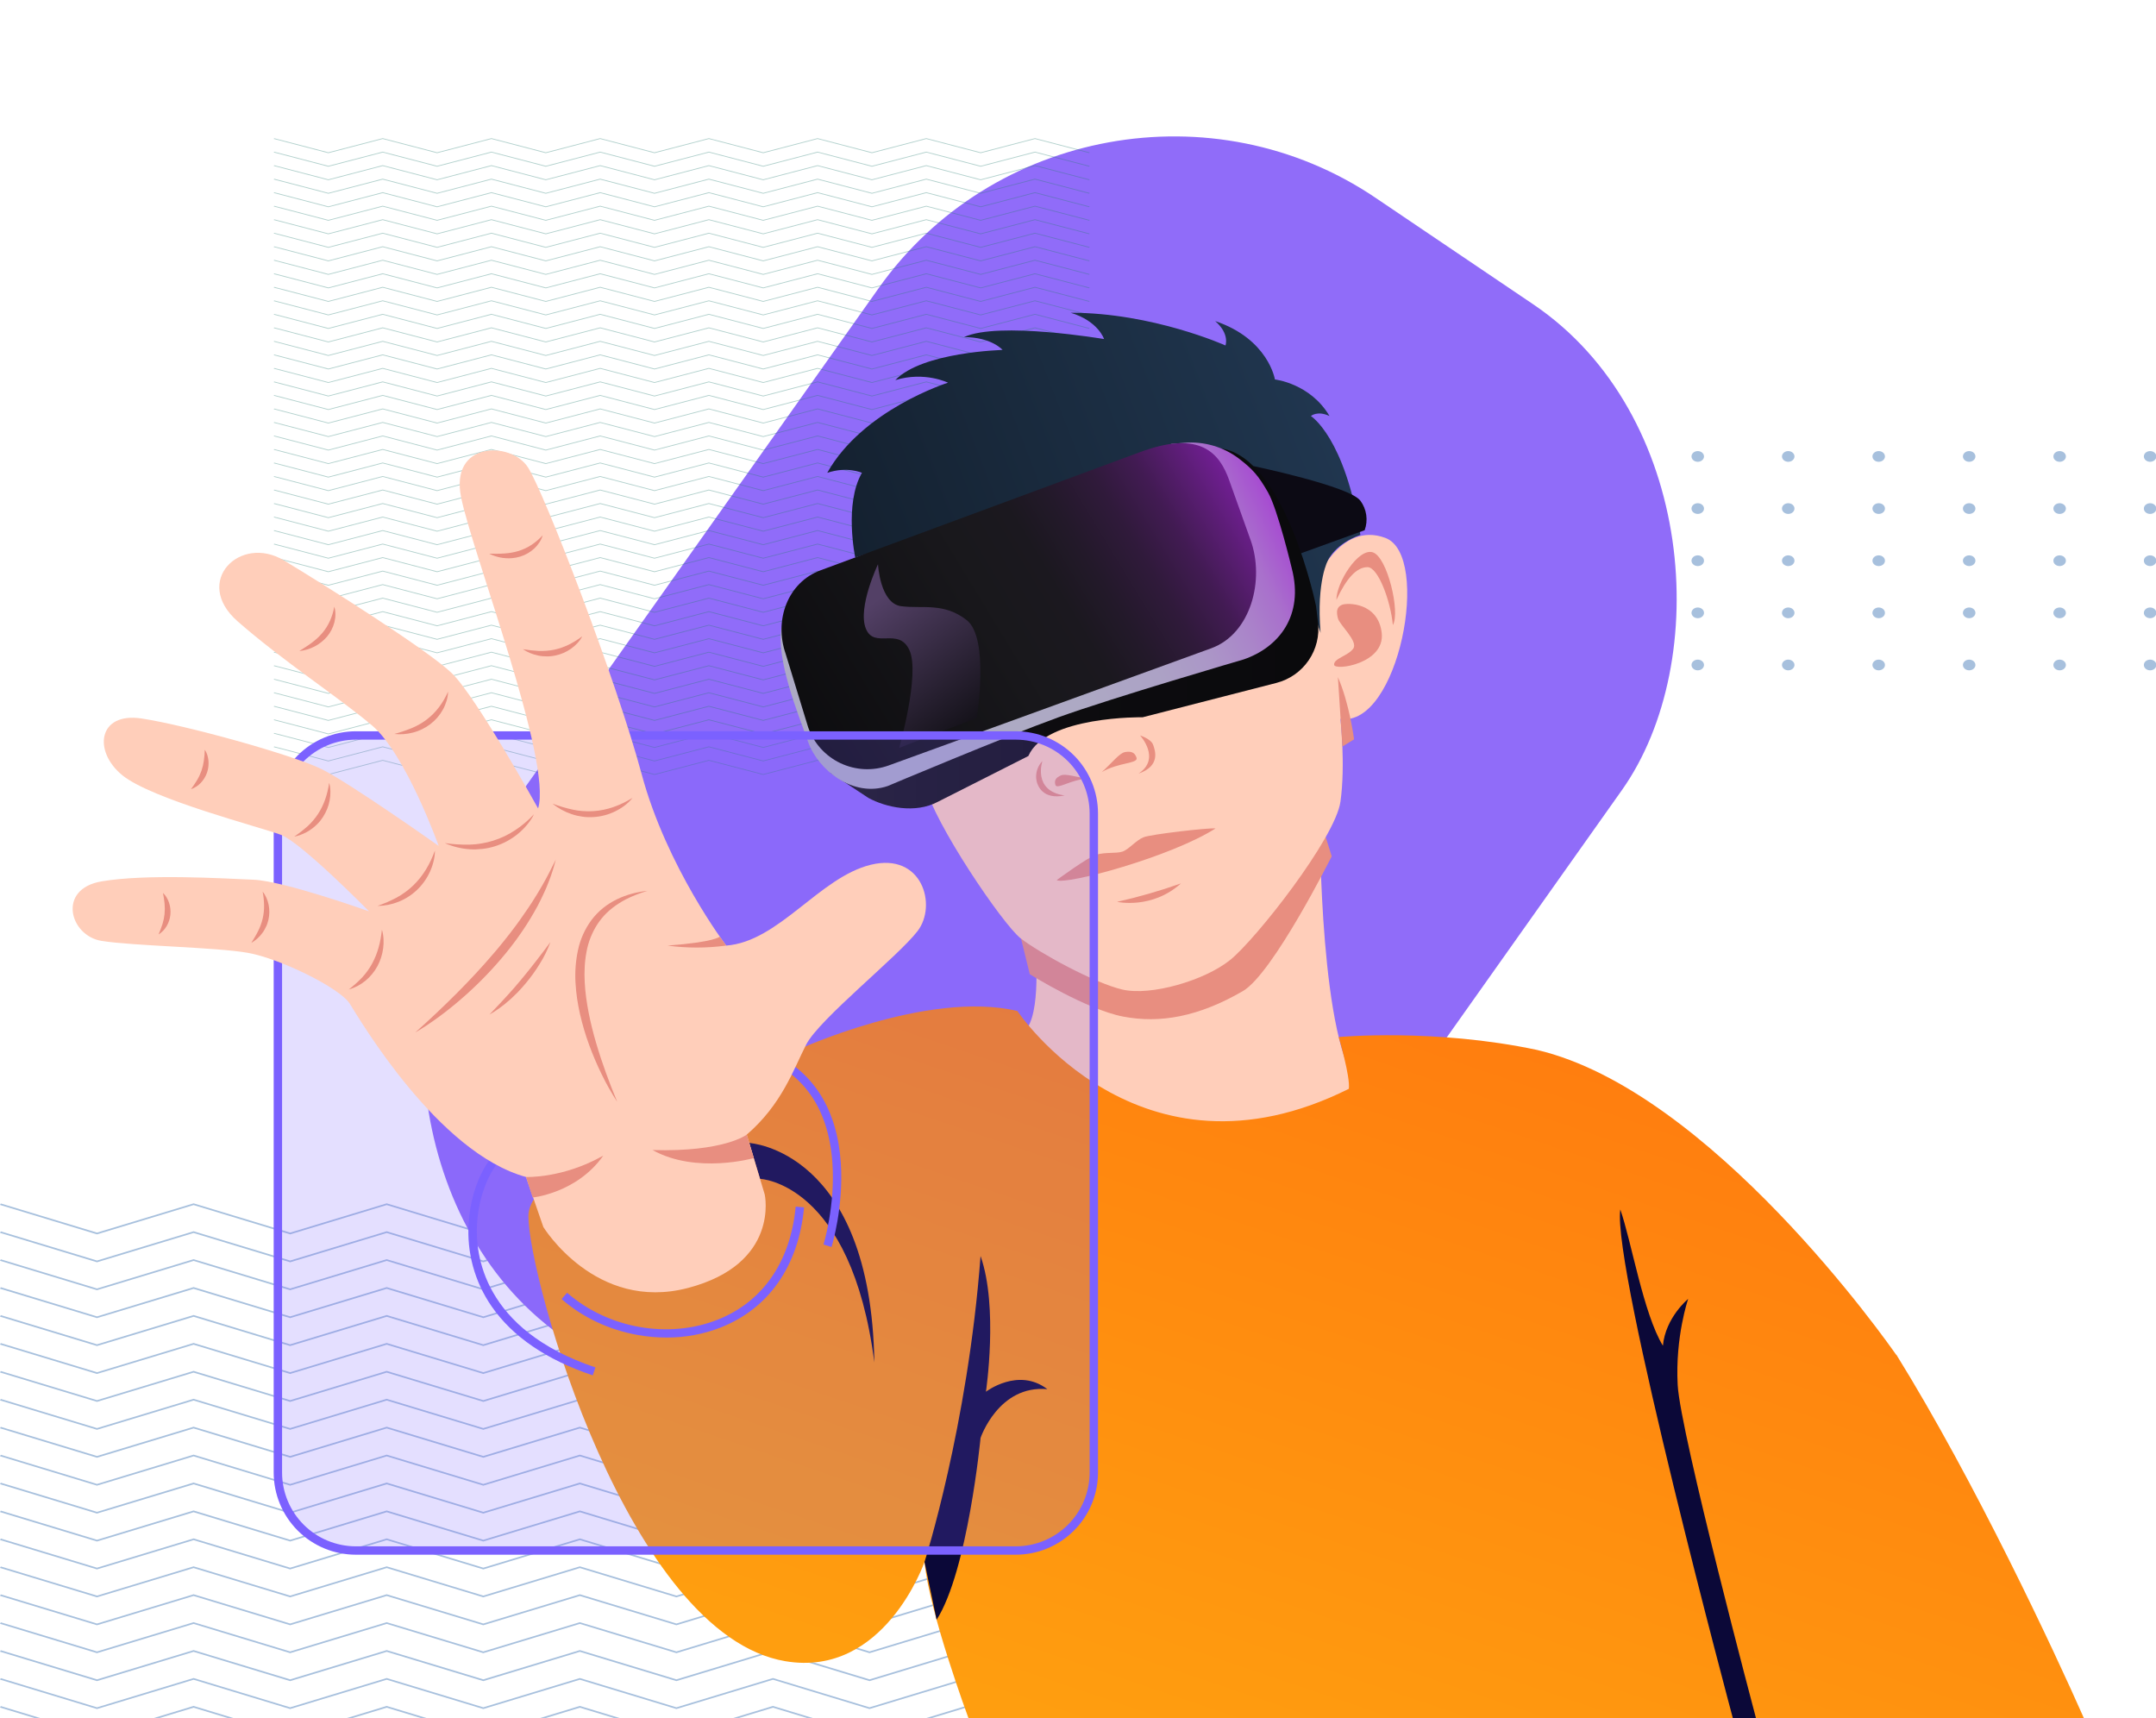 <svg width="709" height="565" viewBox="0 0 709 565" fill="none" xmlns="http://www.w3.org/2000/svg">
<g clip-path="url(#clip0_33284_289459)">
<path d="M469.051 151.852C470.187 151.852 471.107 151.063 471.107 150.09C471.107 149.117 470.187 148.328 469.051 148.328C467.916 148.328 466.996 149.117 466.996 150.09C466.996 151.063 467.916 151.852 469.051 151.852Z" fill="#5082BD" fill-opacity="0.5"/>
<path d="M498.803 151.852C499.938 151.852 500.859 151.063 500.859 150.09C500.859 149.117 499.938 148.328 498.803 148.328C497.668 148.328 496.748 149.117 496.748 150.09C496.748 151.063 497.668 151.852 498.803 151.852Z" fill="#5082BD" fill-opacity="0.5"/>
<path d="M528.554 151.852C529.689 151.852 530.61 151.063 530.61 150.09C530.61 149.117 529.689 148.328 528.554 148.328C527.419 148.328 526.499 149.117 526.499 150.09C526.499 151.063 527.419 151.852 528.554 151.852Z" fill="#5082BD" fill-opacity="0.5"/>
<path d="M558.306 151.852C559.441 151.852 560.362 151.063 560.362 150.09C560.362 149.117 559.441 148.328 558.306 148.328C557.171 148.328 556.251 149.117 556.251 150.09C556.251 151.063 557.171 151.852 558.306 151.852Z" fill="#5082BD" fill-opacity="0.5"/>
<path d="M588.058 151.852C589.193 151.852 590.114 151.063 590.114 150.09C590.114 149.117 589.193 148.328 588.058 148.328C586.923 148.328 586.003 149.117 586.003 150.09C586.003 151.063 586.923 151.852 588.058 151.852Z" fill="#5082BD" fill-opacity="0.5"/>
<path d="M617.81 151.852C618.945 151.852 619.866 151.063 619.866 150.09C619.866 149.117 618.945 148.328 617.81 148.328C616.675 148.328 615.755 149.117 615.755 150.09C615.755 151.063 616.675 151.852 617.81 151.852Z" fill="#5082BD" fill-opacity="0.5"/>
<path d="M649.617 150.09C649.617 151.057 648.69 151.852 647.561 151.852C646.432 151.852 645.506 151.057 645.506 150.09C645.506 149.122 646.432 148.328 647.561 148.328C648.707 148.328 649.617 149.122 649.617 150.09Z" fill="#5082BD" fill-opacity="0.5"/>
<path d="M677.313 151.852C678.448 151.852 679.368 151.063 679.368 150.09C679.368 149.117 678.448 148.328 677.313 148.328C676.178 148.328 675.258 149.117 675.258 150.09C675.258 151.063 676.178 151.852 677.313 151.852Z" fill="#5082BD" fill-opacity="0.5"/>
<path d="M707.065 151.852C708.2 151.852 709.12 151.063 709.12 150.09C709.12 149.117 708.2 148.328 707.065 148.328C705.93 148.328 705.01 149.117 705.01 150.09C705.01 151.063 705.93 151.852 707.065 151.852Z" fill="#5082BD" fill-opacity="0.5"/>
<path d="M469.051 168.996C470.187 168.996 471.107 168.207 471.107 167.234C471.107 166.261 470.187 165.472 469.051 165.472C467.916 165.472 466.996 166.261 466.996 167.234C466.996 168.207 467.916 168.996 469.051 168.996Z" fill="#5082BD" fill-opacity="0.5"/>
<path d="M498.803 168.996C499.938 168.996 500.859 168.207 500.859 167.234C500.859 166.261 499.938 165.472 498.803 165.472C497.668 165.472 496.748 166.261 496.748 167.234C496.748 168.207 497.668 168.996 498.803 168.996Z" fill="#5082BD" fill-opacity="0.5"/>
<path d="M528.554 168.996C529.689 168.996 530.61 168.207 530.61 167.234C530.61 166.261 529.689 165.472 528.554 165.472C527.419 165.472 526.499 166.261 526.499 167.234C526.499 168.207 527.419 168.996 528.554 168.996Z" fill="#5082BD" fill-opacity="0.5"/>
<path d="M558.306 168.996C559.441 168.996 560.362 168.207 560.362 167.234C560.362 166.261 559.441 165.472 558.306 165.472C557.171 165.472 556.251 166.261 556.251 167.234C556.251 168.207 557.171 168.996 558.306 168.996Z" fill="#5082BD" fill-opacity="0.5"/>
<path d="M588.058 168.996C589.193 168.996 590.114 168.207 590.114 167.234C590.114 166.261 589.193 165.472 588.058 165.472C586.923 165.472 586.003 166.261 586.003 167.234C586.003 168.207 586.923 168.996 588.058 168.996Z" fill="#5082BD" fill-opacity="0.5"/>
<path d="M617.81 168.996C618.945 168.996 619.866 168.207 619.866 167.234C619.866 166.261 618.945 165.472 617.81 165.472C616.675 165.472 615.755 166.261 615.755 167.234C615.755 168.207 616.675 168.996 617.81 168.996Z" fill="#5082BD" fill-opacity="0.5"/>
<path d="M649.617 167.234C649.617 168.201 648.69 168.996 647.561 168.996C646.432 168.996 645.506 168.201 645.506 167.234C645.506 166.266 646.432 165.472 647.561 165.472C648.707 165.472 649.617 166.266 649.617 167.234Z" fill="#5082BD" fill-opacity="0.5"/>
<path d="M677.313 168.996C678.448 168.996 679.368 168.207 679.368 167.234C679.368 166.261 678.448 165.472 677.313 165.472C676.178 165.472 675.258 166.261 675.258 167.234C675.258 168.207 676.178 168.996 677.313 168.996Z" fill="#5082BD" fill-opacity="0.5"/>
<path d="M707.065 168.996C708.2 168.996 709.12 168.207 709.12 167.234C709.12 166.261 708.2 165.472 707.065 165.472C705.93 165.472 705.01 166.261 705.01 167.234C705.01 168.207 705.93 168.996 707.065 168.996Z" fill="#5082BD" fill-opacity="0.5"/>
<path d="M469.051 186.14C470.187 186.14 471.107 185.351 471.107 184.378C471.107 183.405 470.187 182.616 469.051 182.616C467.916 182.616 466.996 183.405 466.996 184.378C466.996 185.351 467.916 186.14 469.051 186.14Z" fill="#5082BD" fill-opacity="0.5"/>
<path d="M498.803 186.14C499.938 186.14 500.859 185.351 500.859 184.378C500.859 183.405 499.938 182.616 498.803 182.616C497.668 182.616 496.748 183.405 496.748 184.378C496.748 185.351 497.668 186.14 498.803 186.14Z" fill="#5082BD" fill-opacity="0.5"/>
<path d="M528.554 186.14C529.689 186.14 530.61 185.351 530.61 184.378C530.61 183.405 529.689 182.616 528.554 182.616C527.419 182.616 526.499 183.405 526.499 184.378C526.499 185.351 527.419 186.14 528.554 186.14Z" fill="#5082BD" fill-opacity="0.5"/>
<path d="M558.306 186.14C559.441 186.14 560.362 185.351 560.362 184.378C560.362 183.405 559.441 182.616 558.306 182.616C557.171 182.616 556.251 183.405 556.251 184.378C556.251 185.351 557.171 186.14 558.306 186.14Z" fill="#5082BD" fill-opacity="0.5"/>
<path d="M588.058 186.14C589.193 186.14 590.114 185.351 590.114 184.378C590.114 183.405 589.193 182.616 588.058 182.616C586.923 182.616 586.003 183.405 586.003 184.378C586.003 185.351 586.923 186.14 588.058 186.14Z" fill="#5082BD" fill-opacity="0.5"/>
<path d="M617.81 186.14C618.945 186.14 619.866 185.351 619.866 184.378C619.866 183.405 618.945 182.616 617.81 182.616C616.675 182.616 615.755 183.405 615.755 184.378C615.755 185.351 616.675 186.14 617.81 186.14Z" fill="#5082BD" fill-opacity="0.5"/>
<path d="M649.617 184.378C649.617 185.346 648.69 186.14 647.561 186.14C646.432 186.14 645.506 185.346 645.506 184.378C645.506 183.41 646.432 182.616 647.561 182.616C648.707 182.616 649.617 183.41 649.617 184.378Z" fill="#5082BD" fill-opacity="0.5"/>
<path d="M677.313 186.14C678.448 186.14 679.368 185.351 679.368 184.378C679.368 183.405 678.448 182.616 677.313 182.616C676.178 182.616 675.258 183.405 675.258 184.378C675.258 185.351 676.178 186.14 677.313 186.14Z" fill="#5082BD" fill-opacity="0.5"/>
<path d="M707.065 186.14C708.2 186.14 709.12 185.351 709.12 184.378C709.12 183.405 708.2 182.616 707.065 182.616C705.93 182.616 705.01 183.405 705.01 184.378C705.01 185.351 705.93 186.14 707.065 186.14Z" fill="#5082BD" fill-opacity="0.5"/>
<path d="M469.051 203.284C470.187 203.284 471.107 202.495 471.107 201.522C471.107 200.549 470.187 199.76 469.051 199.76C467.916 199.76 466.996 200.549 466.996 201.522C466.996 202.495 467.916 203.284 469.051 203.284Z" fill="#5082BD" fill-opacity="0.5"/>
<path d="M498.803 203.284C499.938 203.284 500.859 202.495 500.859 201.522C500.859 200.549 499.938 199.76 498.803 199.76C497.668 199.76 496.748 200.549 496.748 201.522C496.748 202.495 497.668 203.284 498.803 203.284Z" fill="#5082BD" fill-opacity="0.5"/>
<path d="M528.554 203.284C529.689 203.284 530.61 202.495 530.61 201.522C530.61 200.549 529.689 199.76 528.554 199.76C527.419 199.76 526.499 200.549 526.499 201.522C526.499 202.495 527.419 203.284 528.554 203.284Z" fill="#5082BD" fill-opacity="0.5"/>
<path d="M558.306 203.284C559.441 203.284 560.362 202.495 560.362 201.522C560.362 200.549 559.441 199.76 558.306 199.76C557.171 199.76 556.251 200.549 556.251 201.522C556.251 202.495 557.171 203.284 558.306 203.284Z" fill="#5082BD" fill-opacity="0.5"/>
<path d="M588.058 203.284C589.193 203.284 590.114 202.495 590.114 201.522C590.114 200.549 589.193 199.76 588.058 199.76C586.923 199.76 586.003 200.549 586.003 201.522C586.003 202.495 586.923 203.284 588.058 203.284Z" fill="#5082BD" fill-opacity="0.5"/>
<path d="M617.81 203.284C618.945 203.284 619.866 202.495 619.866 201.522C619.866 200.549 618.945 199.76 617.81 199.76C616.675 199.76 615.755 200.549 615.755 201.522C615.755 202.495 616.675 203.284 617.81 203.284Z" fill="#5082BD" fill-opacity="0.5"/>
<path d="M649.617 201.522C649.617 202.49 648.69 203.284 647.561 203.284C646.432 203.284 645.506 202.49 645.506 201.522C645.506 200.554 646.432 199.76 647.561 199.76C648.707 199.76 649.617 200.554 649.617 201.522Z" fill="#5082BD" fill-opacity="0.5"/>
<path d="M677.313 203.284C678.448 203.284 679.368 202.495 679.368 201.522C679.368 200.549 678.448 199.76 677.313 199.76C676.178 199.76 675.258 200.549 675.258 201.522C675.258 202.495 676.178 203.284 677.313 203.284Z" fill="#5082BD" fill-opacity="0.5"/>
<path d="M707.065 203.284C708.2 203.284 709.12 202.495 709.12 201.522C709.12 200.549 708.2 199.76 707.065 199.76C705.93 199.76 705.01 200.549 705.01 201.522C705.01 202.495 705.93 203.284 707.065 203.284Z" fill="#5082BD" fill-opacity="0.5"/>
<path d="M469.051 220.428C470.187 220.428 471.107 219.64 471.107 218.666C471.107 217.693 470.187 216.904 469.051 216.904C467.916 216.904 466.996 217.693 466.996 218.666C466.996 219.64 467.916 220.428 469.051 220.428Z" fill="#5082BD" fill-opacity="0.5"/>
<path d="M498.803 220.428C499.938 220.428 500.859 219.64 500.859 218.666C500.859 217.693 499.938 216.904 498.803 216.904C497.668 216.904 496.748 217.693 496.748 218.666C496.748 219.64 497.668 220.428 498.803 220.428Z" fill="#5082BD" fill-opacity="0.5"/>
<path d="M528.554 220.428C529.689 220.428 530.61 219.64 530.61 218.666C530.61 217.693 529.689 216.904 528.554 216.904C527.419 216.904 526.499 217.693 526.499 218.666C526.499 219.64 527.419 220.428 528.554 220.428Z" fill="#5082BD" fill-opacity="0.5"/>
<path d="M558.306 220.428C559.441 220.428 560.362 219.64 560.362 218.666C560.362 217.693 559.441 216.904 558.306 216.904C557.171 216.904 556.251 217.693 556.251 218.666C556.251 219.64 557.171 220.428 558.306 220.428Z" fill="#5082BD" fill-opacity="0.5"/>
<path d="M588.058 220.428C589.193 220.428 590.114 219.64 590.114 218.666C590.114 217.693 589.193 216.904 588.058 216.904C586.923 216.904 586.003 217.693 586.003 218.666C586.003 219.64 586.923 220.428 588.058 220.428Z" fill="#5082BD" fill-opacity="0.5"/>
<path d="M617.81 220.428C618.945 220.428 619.866 219.64 619.866 218.666C619.866 217.693 618.945 216.904 617.81 216.904C616.675 216.904 615.755 217.693 615.755 218.666C615.755 219.64 616.675 220.428 617.81 220.428Z" fill="#5082BD" fill-opacity="0.5"/>
<path d="M649.617 218.666C649.617 219.634 648.69 220.428 647.561 220.428C646.432 220.428 645.506 219.634 645.506 218.666C645.506 217.699 646.432 216.904 647.561 216.904C648.707 216.904 649.617 217.699 649.617 218.666Z" fill="#5082BD" fill-opacity="0.5"/>
<path d="M677.313 220.428C678.448 220.428 679.368 219.64 679.368 218.666C679.368 217.693 678.448 216.904 677.313 216.904C676.178 216.904 675.258 217.693 675.258 218.666C675.258 219.64 676.178 220.428 677.313 220.428Z" fill="#5082BD" fill-opacity="0.5"/>
<path d="M707.065 220.428C708.2 220.428 709.12 219.64 709.12 218.666C709.12 217.693 708.2 216.904 707.065 216.904C705.93 216.904 705.01 217.693 705.01 218.666C705.01 219.64 705.93 220.428 707.065 220.428Z" fill="#5082BD" fill-opacity="0.5"/>
<path d="M412.947 571.161L381.195 561.536L349.443 571.161L317.691 561.536L285.939 571.161L254.187 561.536L222.435 571.161L190.683 561.536L158.931 571.161L127.164 561.536L95.412 571.161L63.66 561.536L31.894 571.161L0 561.495L0.27 561.009L31.894 570.603L63.66 560.968L95.412 570.603L127.164 560.968L158.931 570.603L190.683 560.968L222.435 570.603L254.187 560.968L285.939 570.603L317.691 560.968L349.443 570.603L381.195 560.968L412.947 570.603L444.699 560.968L476.593 570.644L476.323 571.12L444.699 561.536L412.947 571.161Z" fill="#5082BD" fill-opacity="0.5"/>
<path d="M412.947 561.981L381.195 552.346L349.443 561.981L317.691 552.346L285.939 561.981L254.187 552.346L222.435 561.981L190.683 552.346L158.931 561.981L127.164 552.346L95.412 561.981L63.66 552.346L31.894 561.981L0 552.304L0.27 551.829L31.894 561.423L63.66 551.787L95.412 561.423L127.164 551.787L158.931 561.423L190.683 551.787L222.435 561.423L254.187 551.787L285.939 561.423L317.691 551.787L349.443 561.423L381.195 551.787L412.947 561.423L444.699 551.787L476.593 561.464L476.323 561.94L444.699 552.346L412.947 561.981Z" fill="#5082BD" fill-opacity="0.5"/>
<path d="M412.947 552.801L381.195 543.165L349.443 552.801L317.691 543.165L285.939 552.801L254.187 543.165L222.435 552.801L190.683 543.165L158.931 552.801L127.164 543.165L95.412 552.801L63.66 543.165L31.894 552.801L0 543.124L0.27 542.648L31.894 552.232L63.66 542.607L95.412 552.232L127.164 542.607L158.931 552.232L190.683 542.607L222.435 552.232L254.187 542.607L285.939 552.232L317.691 542.607L349.443 552.232L381.195 542.607L412.947 552.232L444.699 542.607L476.593 552.273L476.323 552.759L444.699 543.165L412.947 552.801Z" fill="#5082BD" fill-opacity="0.5"/>
<path d="M412.947 543.61L381.195 533.985L349.443 543.61L317.691 533.985L285.939 543.61L254.187 533.985L222.435 543.61L190.683 533.985L158.931 543.61L127.164 533.985L95.412 543.61L63.66 533.985L31.894 543.61L0 533.943L0.27 533.468L31.894 543.051L63.66 533.427L95.412 543.051L127.164 533.427L158.931 543.051L190.683 533.427L222.435 543.051L254.187 533.427L285.939 543.051L317.691 533.427L349.443 543.051L381.195 533.427L412.947 543.051L444.699 533.427L476.593 543.093L476.323 543.568L444.699 533.985L412.947 543.61Z" fill="#5082BD" fill-opacity="0.5"/>
<path d="M412.947 534.429L381.195 524.804L349.443 534.429L317.691 524.804L285.939 534.429L254.187 524.804L222.435 534.429L190.683 524.804L158.931 534.429L127.164 524.804L95.412 534.429L63.66 524.804L31.894 534.429L0 524.763L0.27 524.287L31.894 533.871L63.66 524.246L95.412 533.871L127.164 524.246L158.931 533.871L190.683 524.246L222.435 533.871L254.187 524.246L285.939 533.871L317.691 524.246L349.443 533.871L381.195 524.246L412.947 533.871L444.699 524.246L476.593 533.912L476.323 534.388L444.699 524.804L412.947 534.429Z" fill="#5082BD" fill-opacity="0.5"/>
<path d="M412.947 525.249L381.195 515.624L349.443 525.249L317.691 515.624L285.939 525.249L254.187 515.624L222.435 525.249L190.683 515.624L158.931 525.249L127.164 515.624L95.412 525.249L63.66 515.624L31.894 525.249L0 515.583L0.27 515.107L31.894 524.691L63.66 515.066L95.412 524.691L127.164 515.066L158.931 524.691L190.683 515.066L222.435 524.691L254.187 515.066L285.939 524.691L317.691 515.066L349.443 524.691L381.195 515.066L412.947 524.691L444.699 515.066L476.593 524.732L476.323 525.208L444.699 515.624L412.947 525.249Z" fill="#5082BD" fill-opacity="0.5"/>
<path d="M412.947 516.068L381.195 506.443L349.443 516.068L317.691 506.443L285.939 516.068L254.187 506.443L222.435 516.068L190.683 506.443L158.931 516.068L127.164 506.443L95.412 516.068L63.66 506.443L31.894 516.068L0 506.402L0.27 505.926L31.894 515.51L63.66 505.885L95.412 515.51L127.164 505.885L158.931 515.51L190.683 505.885L222.435 515.51L254.187 505.885L285.939 515.51L317.691 505.885L349.443 515.51L381.195 505.885L412.947 515.51L444.699 505.885L476.593 515.551L476.323 516.027L444.699 506.443L412.947 516.068Z" fill="#5082BD" fill-opacity="0.5"/>
<path d="M412.947 506.888L381.195 497.263L349.443 506.888L317.691 497.263L285.939 506.888L254.187 497.263L222.435 506.888L190.683 497.263L158.931 506.888L127.164 497.263L95.412 506.888L63.66 497.263L31.894 506.888L0 497.222L0.27 496.736L31.894 506.33L63.66 496.694L95.412 506.33L127.164 496.694L158.931 506.33L190.683 496.694L222.435 506.33L254.187 496.694L285.939 506.33L317.691 496.694L349.443 506.33L381.195 496.694L412.947 506.33L444.699 496.694L476.593 506.371L476.323 506.847L444.699 497.263L412.947 506.888Z" fill="#5082BD" fill-opacity="0.5"/>
<path d="M412.947 497.708L381.195 488.083L349.443 497.708L317.691 488.083L285.939 497.708L254.187 488.083L222.435 497.708L190.683 488.083L158.931 497.708L127.164 488.083L95.412 497.708L63.66 488.083L31.894 497.708L0 488.041L0.27 487.556L31.894 497.149L63.66 487.514L95.412 497.149L127.164 487.514L158.931 497.149L190.683 487.514L222.435 497.149L254.187 487.514L285.939 497.149L317.691 487.514L349.443 497.149L381.195 487.514L412.947 497.149L444.699 487.514L476.593 497.191L476.323 497.666L444.699 488.083L412.947 497.708Z" fill="#5082BD" fill-opacity="0.5"/>
<path d="M412.947 488.527L381.195 478.892L349.443 488.527L317.691 478.892L285.939 488.527L254.187 478.892L222.435 488.527L190.683 478.892L158.931 488.527L127.164 478.892L95.412 488.527L63.66 478.892L31.894 488.527L0 478.85L0.27 478.375L31.894 487.969L63.66 478.333L95.412 487.969L127.164 478.333L158.931 487.969L190.683 478.333L222.435 487.969L254.187 478.333L285.939 487.969L317.691 478.333L349.443 487.969L381.195 478.333L412.947 487.969L444.699 478.333L476.593 488.01L476.323 488.486L444.699 478.892L412.947 488.527Z" fill="#5082BD" fill-opacity="0.5"/>
<path d="M412.947 479.347L381.195 469.712L349.443 479.347L317.691 469.712L285.939 479.347L254.187 469.712L222.435 479.347L190.683 469.712L158.931 479.347L127.164 469.712L95.412 479.347L63.66 469.712L31.894 479.347L0 469.67L0.27 469.195L31.894 478.778L63.66 469.153L95.412 478.778L127.164 469.153L158.931 478.778L190.683 469.153L222.435 478.778L254.187 469.153L285.939 478.778L317.691 469.153L349.443 478.778L381.195 469.153L412.947 478.778L444.699 469.153L476.593 478.82L476.323 479.306L444.699 469.712L412.947 479.347Z" fill="#5082BD" fill-opacity="0.5"/>
<path d="M412.947 470.156L381.195 460.531L349.443 470.156L317.691 460.531L285.939 470.156L254.187 460.531L222.435 470.156L190.683 460.531L158.931 470.156L127.164 460.531L95.412 470.156L63.66 460.531L31.894 470.156L0 460.49L0.27 460.014L31.894 469.598L63.66 459.973L95.412 469.598L127.164 459.973L158.931 469.598L190.683 459.973L222.435 469.598L254.187 459.973L285.939 469.598L317.691 459.973L349.443 469.598L381.195 459.973L412.947 469.598L444.699 459.973L476.593 469.639L476.323 470.115L444.699 460.531L412.947 470.156Z" fill="#5082BD" fill-opacity="0.5"/>
<path d="M412.947 460.975L381.195 451.351L349.443 460.975L317.691 451.351L285.939 460.975L254.187 451.351L222.435 460.975L190.683 451.351L158.931 460.975L127.164 451.351L95.412 460.975L63.66 451.351L31.894 460.975L0 451.309L0.27 450.834L31.894 460.417L63.66 450.792L95.412 460.417L127.164 450.792L158.931 460.417L190.683 450.792L222.435 460.417L254.187 450.792L285.939 460.417L317.691 450.792L349.443 460.417L381.195 450.792L412.947 460.417L444.699 450.792L476.593 460.459L476.323 460.934L444.699 451.351L412.947 460.975Z" fill="#5082BD" fill-opacity="0.5"/>
<path d="M412.947 451.795L381.195 442.17L349.443 451.795L317.691 442.17L285.939 451.795L254.187 442.17L222.435 451.795L190.683 442.17L158.931 451.795L127.164 442.17L95.412 451.795L63.66 442.17L31.894 451.795L0 442.129L0.27 441.653L31.894 451.237L63.66 441.612L95.412 451.237L127.164 441.612L158.931 451.237L190.683 441.612L222.435 451.237L254.187 441.612L285.939 451.237L317.691 441.612L349.443 451.237L381.195 441.612L412.947 451.237L444.699 441.612L476.593 451.278L476.323 451.754L444.699 442.17L412.947 451.795Z" fill="#5082BD" fill-opacity="0.5"/>
<path d="M412.947 442.614L381.195 432.99L349.443 442.614L317.691 432.99L285.939 442.614L254.187 432.99L222.435 442.614L190.683 432.99L158.931 442.614L127.164 432.99L95.412 442.614L63.66 432.99L31.894 442.614L0 432.948L0.27 432.462L31.894 442.056L63.66 432.421L95.412 442.056L127.164 432.421L158.931 442.056L190.683 432.421L222.435 442.056L254.187 432.421L285.939 442.056L317.691 432.421L349.443 442.056L381.195 432.421L412.947 442.056L444.699 432.421L476.593 442.098L476.323 442.573L444.699 432.99L412.947 442.614Z" fill="#5082BD" fill-opacity="0.5"/>
<path d="M412.947 433.434L381.195 423.809L349.443 433.434L317.691 423.809L285.939 433.434L254.187 423.809L222.435 433.434L190.683 423.809L158.931 433.434L127.164 423.809L95.412 433.434L63.66 423.809L31.894 433.434L0 423.768L0.27 423.282L31.894 432.876L63.66 423.24L95.412 432.876L127.164 423.24L158.931 432.876L190.683 423.24L222.435 432.876L254.187 423.24L285.939 432.876L317.691 423.24L349.443 432.876L381.195 423.24L412.947 432.876L444.699 423.24L476.593 432.917L476.323 433.393L444.699 423.809L412.947 433.434Z" fill="#5082BD" fill-opacity="0.5"/>
<path d="M412.947 424.254L381.195 414.619L349.443 424.254L317.691 414.619L285.939 424.254L254.187 414.619L222.435 424.254L190.683 414.619L158.931 424.254L127.164 414.619L95.412 424.254L63.66 414.619L31.894 424.254L0 414.577L0.27 414.102L31.894 423.696L63.66 414.06L95.412 423.696L127.164 414.06L158.931 423.696L190.683 414.06L222.435 423.696L254.187 414.06L285.939 423.696L317.691 414.06L349.443 423.696L381.195 414.06L412.947 423.696L444.699 414.06L476.593 423.737L476.323 424.213L444.699 414.619L412.947 424.254Z" fill="#5082BD" fill-opacity="0.5"/>
<path d="M412.947 415.073L381.195 405.438L349.443 415.073L317.691 405.438L285.939 415.073L254.187 405.438L222.435 415.073L190.683 405.438L158.931 415.073L127.164 405.438L95.412 415.073L63.66 405.438L31.894 415.073L0 405.397L0.27 404.921L31.894 414.505L63.66 404.88L95.412 414.505L127.164 404.88L158.931 414.505L190.683 404.88L222.435 414.505L254.187 404.88L285.939 414.505L317.691 404.88L349.443 414.505L381.195 404.88L412.947 414.505L444.699 404.88L476.593 414.546L476.323 415.032L444.699 405.438L412.947 415.073Z" fill="#5082BD" fill-opacity="0.5"/>
<path d="M412.947 405.893L381.195 396.257L349.443 405.893L317.691 396.257L285.939 405.893L254.187 396.257L222.435 405.893L190.683 396.257L158.931 405.893L127.164 396.257L95.412 405.893L63.66 396.257L31.894 405.893L0 396.216L0.27 395.741L31.894 405.324L63.66 395.699L95.412 405.324L127.164 395.699L158.931 405.324L190.683 395.699L222.435 405.324L254.187 395.699L285.939 405.324L317.691 395.699L349.443 405.324L381.195 395.699L412.947 405.324L444.699 395.699L476.593 405.366L476.323 405.851L444.699 396.257L412.947 405.893Z" fill="#5082BD" fill-opacity="0.5"/>
<rect width="294.807" height="460.189" rx="116.134" transform="matrix(0.829 0.56 -0.578 0.816 356.064 0)" fill="#906CF9"/>
<path d="M322.484 254.807L304.61 250.148L286.735 254.807L268.861 250.148L250.987 254.807L233.112 250.148L215.238 254.807L197.364 250.148L179.489 254.807L161.607 250.148L143.733 254.807L125.858 250.148L107.976 254.807L90.022 250.128L90.173 249.898L107.976 254.537L125.858 249.878L143.733 254.537L161.607 249.878L179.489 254.537L197.364 249.878L215.238 254.537L233.112 249.878L250.987 254.537L268.861 249.878L286.735 254.537L304.61 249.878L322.484 254.537L340.358 249.878L358.313 254.557L358.161 254.787L340.358 250.148L322.484 254.807Z" fill="#287E74" fill-opacity="0.36"/>
<path d="M322.484 250.363L304.61 245.704L286.735 250.363L268.861 245.704L250.987 250.363L233.112 245.704L215.238 250.363L197.364 245.704L179.489 250.363L161.607 245.704L143.733 250.363L125.858 245.704L107.976 250.363L90.022 245.684L90.173 245.454L107.976 250.093L125.858 245.434L143.733 250.093L161.607 245.434L179.489 250.093L197.364 245.434L215.238 250.093L233.112 245.434L250.987 250.093L268.861 245.434L286.735 250.093L304.61 245.434L322.484 250.093L340.358 245.434L358.313 250.113L358.161 250.343L340.358 245.704L322.484 250.363Z" fill="#287E74" fill-opacity="0.36"/>
<path d="M322.484 245.919L304.61 241.26L286.735 245.919L268.861 241.26L250.987 245.919L233.112 241.26L215.238 245.919L197.364 241.26L179.489 245.919L161.607 241.26L143.733 245.919L125.858 241.26L107.976 245.919L90.022 241.24L90.173 241.01L107.976 245.649L125.858 240.99L143.733 245.649L161.607 240.99L179.489 245.649L197.364 240.99L215.238 245.649L233.112 240.99L250.987 245.649L268.861 240.99L286.735 245.649L304.61 240.99L322.484 245.649L340.358 240.99L358.313 245.669L358.161 245.899L340.358 241.26L322.484 245.919Z" fill="#287E74" fill-opacity="0.36"/>
<path d="M322.484 241.475L304.61 236.816L286.735 241.475L268.861 236.816L250.987 241.475L233.112 236.816L215.238 241.475L197.364 236.816L179.489 241.475L161.607 236.816L143.733 241.475L125.858 236.816L107.976 241.475L90.022 236.796L90.173 236.566L107.976 241.205L125.858 236.546L143.733 241.205L161.607 236.546L179.489 241.205L197.364 236.546L215.238 241.205L233.112 236.546L250.987 241.205L268.861 236.546L286.735 241.205L304.61 236.546L322.484 241.205L340.358 236.546L358.313 241.225L358.161 241.455L340.358 236.816L322.484 241.475Z" fill="#287E74" fill-opacity="0.36"/>
<path d="M322.484 237.032L304.61 232.373L286.735 237.032L268.861 232.373L250.987 237.032L233.112 232.373L215.238 237.032L197.364 232.373L179.489 237.032L161.607 232.373L143.733 237.032L125.858 232.373L107.976 237.032L90.022 232.353L90.173 232.117L107.976 236.761L125.858 232.097L143.733 236.761L161.607 232.097L179.489 236.761L197.364 232.097L215.238 236.761L233.112 232.097L250.987 236.761L268.861 232.097L286.735 236.761L304.61 232.097L322.484 236.761L340.358 232.097L358.313 236.781L358.161 237.012L340.358 232.373L322.484 237.032Z" fill="#287E74" fill-opacity="0.36"/>
<path d="M322.484 232.588L304.61 227.924L286.735 232.588L268.861 227.924L250.987 232.588L233.112 227.924L215.238 232.588L197.364 227.924L179.489 232.588L161.607 227.924L143.733 232.588L125.858 227.924L107.976 232.588L90.022 227.904L90.173 227.674L107.976 232.318L125.858 227.654L143.733 232.318L161.607 227.654L179.489 232.318L197.364 227.654L215.238 232.318L233.112 227.654L250.987 232.318L268.861 227.654L286.735 232.318L304.61 227.654L322.484 232.318L340.358 227.654L358.313 232.338L358.161 232.568L340.358 227.924L322.484 232.588Z" fill="#287E74" fill-opacity="0.36"/>
<path d="M322.484 228.144L304.61 223.48L286.735 228.144L268.861 223.48L250.987 228.144L233.112 223.48L215.238 228.144L197.364 223.48L179.489 228.144L161.607 223.48L143.733 228.144L125.858 223.48L107.976 228.144L90.022 223.46L90.173 223.23L107.976 227.874L125.858 223.21L143.733 227.874L161.607 223.21L179.489 227.874L197.364 223.21L215.238 227.874L233.112 223.21L250.987 227.874L268.861 223.21L286.735 227.874L304.61 223.21L322.484 227.874L340.358 223.21L358.313 227.894L358.161 228.124L340.358 223.48L322.484 228.144Z" fill="#287E74" fill-opacity="0.36"/>
<path d="M322.484 223.7L304.61 219.036L286.735 223.7L268.861 219.036L250.987 223.7L233.112 219.036L215.238 223.7L197.364 219.036L179.489 223.7L161.607 219.036L143.733 223.7L125.858 219.036L107.976 223.7L90.022 219.016L90.173 218.786L107.976 223.425L125.858 218.766L143.733 223.425L161.607 218.766L179.489 223.425L197.364 218.766L215.238 223.425L233.112 218.766L250.987 223.425L268.861 218.766L286.735 223.425L304.61 218.766L322.484 223.425L340.358 218.766L358.313 223.445L358.161 223.68L340.358 219.036L322.484 223.7Z" fill="#287E74" fill-opacity="0.36"/>
<path d="M322.484 219.251L304.61 214.592L286.735 219.251L268.861 214.592L250.987 219.251L233.112 214.592L215.238 219.251L197.364 214.592L179.489 219.251L161.607 214.592L143.733 219.251L125.858 214.592L107.976 219.251L90.022 214.572L90.173 214.342L107.976 218.981L125.858 214.322L143.733 218.981L161.607 214.322L179.489 218.981L197.364 214.322L215.238 218.981L233.112 214.322L250.987 218.981L268.861 214.322L286.735 218.981L304.61 214.322L322.484 218.981L340.358 214.322L358.313 219.001L358.161 219.231L340.358 214.592L322.484 219.251Z" fill="#287E74" fill-opacity="0.36"/>
<path d="M322.484 214.807L304.61 210.148L286.735 214.807L268.861 210.148L250.987 214.807L233.112 210.148L215.238 214.807L197.364 210.148L179.489 214.807L161.607 210.148L143.733 214.807L125.858 210.148L107.976 214.807L90.022 210.128L90.173 209.898L107.976 214.537L125.858 209.878L143.733 214.537L161.607 209.878L179.489 214.537L197.364 209.878L215.238 214.537L233.112 209.878L250.987 214.537L268.861 209.878L286.735 214.537L304.61 209.878L322.484 214.537L340.358 209.878L358.313 214.557L358.161 214.787L340.358 210.148L322.484 214.807Z" fill="#287E74" fill-opacity="0.36"/>
<path d="M322.484 210.364L304.61 205.705L286.735 210.364L268.861 205.705L250.987 210.364L233.112 205.705L215.238 210.364L197.364 205.705L179.489 210.364L161.607 205.705L143.733 210.364L125.858 205.705L107.976 210.364L90.022 205.685L90.173 205.454L107.976 210.093L125.858 205.434L143.733 210.093L161.607 205.434L179.489 210.093L197.364 205.434L215.238 210.093L233.112 205.434L250.987 210.093L268.861 205.434L286.735 210.093L304.61 205.434L322.484 210.093L340.358 205.434L358.313 210.113L358.161 210.344L340.358 205.705L322.484 210.364Z" fill="#287E74" fill-opacity="0.36"/>
<path d="M322.484 205.92L304.61 201.261L286.735 205.92L268.861 201.261L250.987 205.92L233.112 201.261L215.238 205.92L197.364 201.261L179.489 205.92L161.607 201.261L143.733 205.92L125.858 201.261L107.976 205.92L90.022 201.241L90.173 201.006L107.976 205.65L125.858 200.986L143.733 205.65L161.607 200.986L179.489 205.65L197.364 200.986L215.238 205.65L233.112 200.986L250.987 205.65L268.861 200.986L286.735 205.65L304.61 200.986L322.484 205.65L340.358 200.986L358.313 205.67L358.161 205.9L340.358 201.261L322.484 205.92Z" fill="#287E74" fill-opacity="0.36"/>
<path d="M322.484 201.476L304.61 196.817L286.735 201.476L268.861 196.817L250.987 201.476L233.112 196.817L215.238 201.476L197.364 196.817L179.489 201.476L161.607 196.817L143.733 201.476L125.858 196.817L107.976 201.476L90.022 196.797L90.173 196.562L107.976 201.206L125.858 196.542L143.733 201.206L161.607 196.542L179.489 201.206L197.364 196.542L215.238 201.206L233.112 196.542L250.987 201.206L268.861 196.542L286.735 201.206L304.61 196.542L322.484 201.206L340.358 196.542L358.313 201.226L358.161 201.456L340.358 196.817L322.484 201.476Z" fill="#287E74" fill-opacity="0.36"/>
<path d="M143.733 197.032L125.858 192.368L107.976 197.032L90.022 192.348L90.173 192.118L107.976 196.762L125.858 192.098L143.733 196.762L161.607 192.098L179.489 196.762L197.364 192.098L215.238 196.762L233.112 192.098L250.987 196.762L268.861 192.098L286.735 196.762L304.61 192.098L322.484 196.762L340.358 192.098L358.313 196.782L358.161 197.012L340.358 192.368L322.484 197.032L304.61 192.368L286.735 197.032L268.861 192.368L250.987 197.032L233.112 192.368L215.238 197.032L197.364 192.368L179.489 197.032L161.607 192.368L143.733 197.032Z" fill="#287E74" fill-opacity="0.36"/>
<path d="M322.484 192.588L304.61 187.924L286.735 192.588L268.861 187.924L250.987 192.588L233.112 187.924L215.238 192.588L197.364 187.924L179.489 192.588L161.607 187.924L143.733 192.588L125.858 187.924L107.976 192.588L90.022 187.904L90.173 187.674L107.976 192.313L125.858 187.654L143.733 192.313L161.607 187.654L179.489 192.313L197.364 187.654L215.238 192.313L233.112 187.654L250.987 192.313L268.861 187.654L286.735 192.313L304.61 187.654L322.484 192.313L340.358 187.654L358.313 192.333L358.161 192.568L340.358 187.924L322.484 192.588Z" fill="#287E74" fill-opacity="0.36"/>
<path d="M322.484 188.144L304.61 183.48L286.735 188.144L268.861 183.48L250.987 188.144L233.112 183.48L215.238 188.144L197.364 183.48L179.489 188.144L161.607 183.48L143.733 188.144L125.858 183.48L107.976 188.144L90.022 183.46L90.173 183.23L107.976 187.869L125.858 183.21L143.733 187.869L161.607 183.21L179.489 187.869L197.364 183.21L215.238 187.869L233.112 183.21L250.987 187.869L268.861 183.21L286.735 187.869L304.61 183.21L322.484 187.869L340.358 183.21L358.313 187.889L358.161 188.124L340.358 183.48L322.484 188.144Z" fill="#287E74" fill-opacity="0.36"/>
<path d="M322.484 183.695L304.61 179.036L286.735 183.695L268.861 179.036L250.987 183.695L233.112 179.036L215.238 183.695L197.364 179.036L179.489 183.695L161.607 179.036L143.733 183.695L125.858 179.036L107.976 183.695L90.022 179.016L90.173 178.786L107.976 183.425L125.858 178.766L143.733 183.425L161.607 178.766L179.489 183.425L197.364 178.766L215.238 183.425L233.112 178.766L250.987 183.425L268.861 178.766L286.735 183.425L304.61 178.766L322.484 183.425L340.358 178.766L358.313 183.445L358.161 183.675L340.358 179.036L322.484 183.695Z" fill="#287E74" fill-opacity="0.36"/>
<path d="M322.484 179.252L304.61 174.593L286.735 179.252L268.861 174.593L250.987 179.252L233.112 174.593L215.238 179.252L197.364 174.593L179.489 179.252L161.607 174.593L143.733 179.252L125.858 174.593L107.976 179.252L90.022 174.573L90.173 174.343L107.976 178.982L125.858 174.323L143.733 178.982L161.607 174.323L179.489 178.982L197.364 174.323L215.238 178.982L233.112 174.323L250.987 178.982L268.861 174.323L286.735 178.982L304.61 174.323L322.484 178.982L340.358 174.323L358.313 179.002L358.161 179.232L340.358 174.593L322.484 179.252Z" fill="#287E74" fill-opacity="0.36"/>
<path d="M322.484 174.808L304.61 170.149L286.735 174.808L268.861 170.149L250.987 174.808L233.112 170.149L215.238 174.808L197.364 170.149L179.489 174.808L161.607 170.149L143.733 174.808L125.858 170.149L107.976 174.808L90.022 170.129L90.173 169.899L107.976 174.538L125.858 169.879L143.733 174.538L161.607 169.879L179.489 174.538L197.364 169.879L215.238 174.538L233.112 169.879L250.987 174.538L268.861 169.879L286.735 174.538L304.61 169.879L322.484 174.538L340.358 169.879L358.313 174.558L358.161 174.788L340.358 170.149L322.484 174.808Z" fill="#287E74" fill-opacity="0.36"/>
<path d="M322.484 170.364L304.61 165.705L286.735 170.364L268.861 165.705L250.987 170.364L233.112 165.705L215.238 170.364L197.364 165.705L179.489 170.364L161.607 165.705L143.733 170.364L125.858 165.705L107.976 170.364L90.022 165.685L90.173 165.45L107.976 170.094L125.858 165.43L143.733 170.094L161.607 165.43L179.489 170.094L197.364 165.43L215.238 170.094L233.112 165.43L250.987 170.094L268.861 165.43L286.735 170.094L304.61 165.43L322.484 170.094L340.358 165.43L358.313 170.114L358.161 170.344L340.358 165.705L322.484 170.364Z" fill="#287E74" fill-opacity="0.36"/>
<path d="M322.484 165.92L304.61 161.261L286.735 165.92L268.861 161.261L250.987 165.92L233.112 161.261L215.238 165.92L197.364 161.261L179.489 165.92L161.607 161.261L143.733 165.92L125.858 161.261L107.976 165.92L90.022 161.241L90.173 161.006L107.976 165.65L125.858 160.986L143.733 165.65L161.607 160.986L179.489 165.65L197.364 160.986L215.238 165.65L233.112 160.986L250.987 165.65L268.861 160.986L286.735 165.65L304.61 160.986L322.484 165.65L340.358 160.986L358.313 165.67L358.161 165.9L340.358 161.261L322.484 165.92Z" fill="#287E74" fill-opacity="0.36"/>
<path d="M322.484 161.476L304.61 156.812L286.735 161.476L268.861 156.812L250.987 161.476L233.112 156.812L215.238 161.476L197.364 156.812L179.489 161.476L161.607 156.812L143.733 161.476L125.858 156.812L107.976 161.476L90.022 156.792L90.173 156.562L107.976 161.206L125.858 156.542L143.733 161.206L161.607 156.542L179.489 161.206L197.364 156.542L215.238 161.206L233.112 156.542L250.987 161.206L268.861 156.542L286.735 161.206L304.61 156.542L322.484 161.206L340.358 156.542L358.313 161.226L358.161 161.456L340.358 156.812L322.484 161.476Z" fill="#287E74" fill-opacity="0.36"/>
<path d="M322.484 157.033L304.61 152.369L286.735 157.033L268.861 152.369L250.987 157.033L233.112 152.369L215.238 157.033L197.364 152.369L179.489 157.033L161.607 152.369L143.733 157.033L125.858 152.369L107.976 157.033L90.022 152.349L90.173 152.118L107.976 156.757L125.858 152.098L143.733 156.757L161.607 152.098L179.489 156.757L197.364 152.098L215.238 156.757L233.112 152.098L250.987 156.757L268.861 152.098L286.735 156.757L304.61 152.098L322.484 156.757L340.358 152.098L358.313 156.777L358.161 157.013L340.358 152.369L322.484 157.033Z" fill="#287E74" fill-opacity="0.36"/>
<path d="M322.484 152.584L304.61 147.925L286.735 152.584L268.861 147.925L250.987 152.584L233.112 147.925L215.238 152.584L197.364 147.925L179.489 152.584L161.607 147.925L143.733 152.584L125.858 147.925L107.976 152.584L90.022 147.905L90.173 147.675L107.976 152.314L125.858 147.655L143.733 152.314L161.607 147.655L179.489 152.314L197.364 147.655L215.238 152.314L233.112 147.655L250.987 152.314L268.861 147.655L286.735 152.314L304.61 147.655L322.484 152.314L340.358 147.655L358.313 152.334L358.161 152.569L340.358 147.925L322.484 152.584Z" fill="#287E74" fill-opacity="0.36"/>
<path d="M322.484 148.14L304.61 143.481L286.735 148.14L268.861 143.481L250.987 148.14L233.112 143.481L215.238 148.14L197.364 143.481L179.489 148.14L161.607 143.481L143.733 148.14L125.858 143.481L107.976 148.14L90.022 143.461L90.173 143.231L107.976 147.87L125.858 143.211L143.733 147.87L161.607 143.211L179.489 147.87L197.364 143.211L215.238 147.87L233.112 143.211L250.987 147.87L268.861 143.211L286.735 147.87L304.61 143.211L322.484 147.87L340.358 143.211L358.313 147.89L358.161 148.12L340.358 143.481L322.484 148.14Z" fill="#287E74" fill-opacity="0.36"/>
<path d="M322.484 143.696L304.61 139.037L286.735 143.696L268.861 139.037L250.987 143.696L233.112 139.037L215.238 143.696L197.364 139.037L179.489 143.696L161.607 139.037L143.733 143.696L125.858 139.037L107.976 143.696L90.022 139.017L90.173 138.787L107.976 143.426L125.858 138.767L143.733 143.426L161.607 138.767L179.489 143.426L197.364 138.767L215.238 143.426L233.112 138.767L250.987 143.426L268.861 138.767L286.735 143.426L304.61 138.767L322.484 143.426L340.358 138.767L358.313 143.446L358.161 143.676L340.358 139.037L322.484 143.696Z" fill="#287E74" fill-opacity="0.36"/>
<path d="M322.484 139.252L304.61 134.593L286.735 139.252L268.861 134.593L250.987 139.252L233.112 134.593L215.238 139.252L197.364 134.593L179.489 139.252L161.607 134.593L143.733 139.252L125.858 134.593L107.976 139.252L90.022 134.573L90.173 134.343L107.976 138.982L125.858 134.323L143.733 138.982L161.607 134.323L179.489 138.982L197.364 134.323L215.238 138.982L233.112 134.323L250.987 138.982L268.861 134.323L286.735 138.982L304.61 134.323L322.484 138.982L340.358 134.323L358.313 139.002L358.161 139.232L340.358 134.593L322.484 139.252Z" fill="#287E74" fill-opacity="0.36"/>
<path d="M322.484 134.809L304.61 130.15L286.735 134.809L268.861 130.15L250.987 134.809L233.112 130.15L215.238 134.809L197.364 130.15L179.489 134.809L161.607 130.15L143.733 134.809L125.858 130.15L107.976 134.809L90.022 130.13L90.173 129.895L107.976 134.539L125.858 129.875L143.733 134.539L161.607 129.875L179.489 134.539L197.364 129.875L215.238 134.539L233.112 129.875L250.987 134.539L268.861 129.875L286.735 134.539L304.61 129.875L322.484 134.539L340.358 129.875L358.313 134.559L358.161 134.789L340.358 130.15L322.484 134.809Z" fill="#287E74" fill-opacity="0.36"/>
<path d="M322.484 130.365L304.61 125.706L286.735 130.365L268.861 125.706L250.987 130.365L233.112 125.706L215.238 130.365L197.364 125.706L179.489 130.365L161.607 125.706L143.733 130.365L125.858 125.706L107.976 130.365L90.022 125.686L90.173 125.45L107.976 130.094L125.858 125.43L143.733 130.094L161.607 125.43L179.489 130.094L197.364 125.43L215.238 130.094L233.112 125.43L250.987 130.094L268.861 125.43L286.735 130.094L304.61 125.43L322.484 130.094L340.358 125.43L358.313 130.114L358.161 130.345L340.358 125.706L322.484 130.365Z" fill="#287E74" fill-opacity="0.36"/>
<path d="M322.484 125.921L304.61 121.257L286.735 125.921L268.861 121.257L250.987 125.921L233.112 121.257L215.238 125.921L197.364 121.257L179.489 125.921L161.607 121.257L143.733 125.921L125.858 121.257L107.976 125.921L90.022 121.237L90.173 121.007L107.976 125.651L125.858 120.987L143.733 125.651L161.607 120.987L179.489 125.651L197.364 120.987L215.238 125.651L233.112 120.987L250.987 125.651L268.861 120.987L286.735 125.651L304.61 120.987L322.484 125.651L340.358 120.987L358.313 125.671L358.161 125.901L340.358 121.257L322.484 125.921Z" fill="#287E74" fill-opacity="0.36"/>
<path d="M322.484 121.477L304.61 116.813L286.735 121.477L268.861 116.813L250.987 121.477L233.112 116.813L215.238 121.477L197.364 116.813L179.489 121.477L161.607 116.813L143.733 121.477L125.858 116.813L107.976 121.477L90.022 116.793L90.173 116.563L107.976 121.202L125.858 116.543L143.733 121.202L161.607 116.543L179.489 121.202L197.364 116.543L215.238 121.202L233.112 116.543L250.987 121.202L268.861 116.543L286.735 121.202L304.61 116.543L322.484 121.202L340.358 116.543L358.313 121.222L358.161 121.457L340.358 116.813L322.484 121.477Z" fill="#287E74" fill-opacity="0.36"/>
<path d="M322.484 117.029L304.61 112.37L286.735 117.029L268.861 112.37L250.987 117.029L233.112 112.37L215.238 117.029L197.364 112.37L179.489 117.029L161.607 112.37L143.733 117.029L125.858 112.37L107.976 117.029L90.022 112.35L90.173 112.119L107.976 116.758L125.858 112.099L143.733 116.758L161.607 112.099L179.489 116.758L197.364 112.099L215.238 116.758L233.112 112.099L250.987 116.758L268.861 112.099L286.735 116.758L304.61 112.099L322.484 116.758L340.358 112.099L358.313 116.778L358.161 117.009L340.358 112.37L322.484 117.029Z" fill="#287E74" fill-opacity="0.36"/>
<path d="M322.484 112.585L304.61 107.926L286.735 112.585L268.861 107.926L250.987 112.585L233.112 107.926L215.238 112.585L197.364 107.926L179.489 112.585L161.607 107.926L143.733 112.585L125.858 107.926L107.976 112.585L90.022 107.905L90.173 107.675L107.976 112.314L125.858 107.655L143.733 112.314L161.607 107.655L179.489 112.314L197.364 107.655L215.238 112.314L233.112 107.655L250.987 112.314L268.861 107.655L286.735 112.314L304.61 107.655L322.484 112.314L340.358 107.655L358.313 112.334L358.161 112.564L340.358 107.926L322.484 112.585Z" fill="#287E74" fill-opacity="0.36"/>
<path d="M322.484 108.141L304.61 103.482L286.735 108.141L268.861 103.482L250.987 108.141L233.112 103.482L215.238 108.141L197.364 103.482L179.489 108.141L161.607 103.482L143.733 108.141L125.858 103.482L107.976 108.141L90.022 103.462L90.173 103.231L107.976 107.87L125.858 103.211L143.733 107.87L161.607 103.211L179.489 107.87L197.364 103.211L215.238 107.87L233.112 103.211L250.987 107.87L268.861 103.211L286.735 107.87L304.61 103.211L322.484 107.87L340.358 103.211L358.313 107.89L358.161 108.121L340.358 103.482L322.484 108.141Z" fill="#287E74" fill-opacity="0.36"/>
<path d="M322.484 103.697L304.61 99.038L286.735 103.697L268.861 99.038L250.987 103.697L233.112 99.038L215.238 103.697L197.364 99.038L179.489 103.697L161.607 99.038L143.733 103.697L125.858 99.038L107.976 103.697L90.022 99.018L90.173 98.788L107.976 103.427L125.858 98.768L143.733 103.427L161.607 98.768L179.489 103.427L197.364 98.768L215.238 103.427L233.112 98.768L250.987 103.427L268.861 98.768L286.735 103.427L304.61 98.768L322.484 103.427L340.358 98.768L358.313 103.447L358.161 103.677L340.358 99.038L322.484 103.697Z" fill="#287E74" fill-opacity="0.36"/>
<path d="M322.484 99.253L304.61 94.594L286.735 99.253L268.861 94.594L250.987 99.253L233.112 94.594L215.238 99.253L197.364 94.594L179.489 99.253L161.607 94.594L143.733 99.253L125.858 94.594L107.976 99.253L90.022 94.574L90.173 94.339L107.976 98.983L125.858 94.319L143.733 98.983L161.607 94.319L179.489 98.983L197.364 94.319L215.238 98.983L233.112 94.319L250.987 98.983L268.861 94.319L286.735 98.983L304.61 94.319L322.484 98.983L340.358 94.319L358.313 99.003L358.161 99.233L340.358 94.594L322.484 99.253Z" fill="#287E74" fill-opacity="0.36"/>
<path d="M322.484 94.809L304.61 90.15L286.735 94.809L268.861 90.15L250.987 94.809L233.112 90.15L215.238 94.809L197.364 90.15L179.489 94.809L161.607 90.15L143.733 94.809L125.858 90.15L107.976 94.809L90.022 90.13L90.173 89.895L107.976 94.539L125.858 89.875L143.733 94.539L161.607 89.875L179.489 94.539L197.364 89.875L215.238 94.539L233.112 89.875L250.987 94.539L268.861 89.875L286.735 94.539L304.61 89.875L322.484 94.539L340.358 89.875L358.313 94.559L358.161 94.789L340.358 90.15L322.484 94.809Z" fill="#287E74" fill-opacity="0.36"/>
<path d="M322.484 90.365L304.61 85.701L286.735 90.365L268.861 85.701L250.987 90.365L233.112 85.701L215.238 90.365L197.364 85.701L179.489 90.365L161.607 85.701L143.733 90.365L125.858 85.701L107.976 90.365L90.022 85.681L90.173 85.451L107.976 90.095L125.858 85.431L143.733 90.095L161.607 85.431L179.489 90.095L197.364 85.431L215.238 90.095L233.112 85.431L250.987 90.095L268.861 85.431L286.735 90.095L304.61 85.431L322.484 90.095L340.358 85.431L358.313 90.115L358.161 90.345L340.358 85.701L322.484 90.365Z" fill="#287E74" fill-opacity="0.36"/>
<path d="M322.484 85.922L304.61 81.258L286.735 85.922L268.861 81.258L250.987 85.922L233.112 81.258L215.238 85.922L197.364 81.258L179.489 85.922L161.607 81.258L143.733 85.922L125.858 81.258L107.976 85.922L90.022 81.238L90.173 81.008L107.976 85.647L125.858 80.987L143.733 85.647L161.607 80.987L179.489 85.647L197.364 80.987L215.238 85.647L233.112 80.987L250.987 85.647L268.861 80.987L286.735 85.647L304.61 80.987L322.484 85.647L340.358 80.987L358.313 85.667L358.161 85.902L340.358 81.258L322.484 85.922Z" fill="#287E74" fill-opacity="0.36"/>
<path d="M322.484 81.473L304.61 76.814L286.735 81.473L268.861 76.814L250.987 81.473L233.112 76.814L215.238 81.473L197.364 76.814L179.489 81.473L161.607 76.814L143.733 81.473L125.858 76.814L107.976 81.473L90.022 76.794L90.173 76.564L107.976 81.203L125.858 76.543L143.733 81.203L161.607 76.543L179.489 81.203L197.364 76.543L215.238 81.203L233.112 76.543L250.987 81.203L268.861 76.543L286.735 81.203L304.61 76.543L322.484 81.203L340.358 76.543L358.313 81.222L358.161 81.453L340.358 76.814L322.484 81.473Z" fill="#287E74" fill-opacity="0.36"/>
<path d="M322.484 77.029L304.61 72.37L286.735 77.029L268.861 72.37L250.987 77.029L233.112 72.37L215.238 77.029L197.364 72.37L179.489 77.029L161.607 72.37L143.733 77.029L125.858 72.37L107.976 77.029L90.022 72.35L90.173 72.12L107.976 76.759L125.858 72.1L143.733 76.759L161.607 72.1L179.489 76.759L197.364 72.1L215.238 76.759L233.112 72.1L250.987 76.759L268.861 72.1L286.735 76.759L304.61 72.1L322.484 76.759L340.358 72.1L358.313 76.779L358.161 77.009L340.358 72.37L322.484 77.029Z" fill="#287E74" fill-opacity="0.36"/>
<path d="M322.484 72.585L304.61 67.926L286.735 72.585L268.861 67.926L250.987 72.585L233.112 67.926L215.238 72.585L197.364 67.926L179.489 72.585L161.607 67.926L143.733 72.585L125.858 67.926L107.976 72.585L90.022 67.906L90.173 67.676L107.976 72.315L125.858 67.656L143.733 72.315L161.607 67.656L179.489 72.315L197.364 67.656L215.238 72.315L233.112 67.656L250.987 72.315L268.861 67.656L286.735 72.315L304.61 67.656L322.484 72.315L340.358 67.656L358.313 72.335L358.161 72.565L340.358 67.926L322.484 72.585Z" fill="#287E74" fill-opacity="0.36"/>
<path d="M322.484 68.141L304.61 63.482L286.735 68.141L268.861 63.482L250.987 68.141L233.112 63.482L215.238 68.141L197.364 63.482L179.489 68.141L161.607 63.482L143.733 68.141L125.858 63.482L107.976 68.141L90.022 63.462L90.173 63.227L107.976 67.871L125.858 63.207L143.733 67.871L161.607 63.207L179.489 67.871L197.364 63.207L215.238 67.871L233.112 63.207L250.987 67.871L268.861 63.207L286.735 67.871L304.61 63.207L322.484 67.871L340.358 63.207L358.313 67.891L358.161 68.121L340.358 63.482L322.484 68.141Z" fill="#287E74" fill-opacity="0.36"/>
<path d="M322.484 63.698L304.61 59.039L286.735 63.698L268.861 59.039L250.987 63.698L233.112 59.039L215.238 63.698L197.364 59.039L179.489 63.698L161.607 59.039L143.733 63.698L125.858 59.039L107.976 63.698L90.022 59.019L90.173 58.783L107.976 63.427L125.858 58.763L143.733 63.427L161.607 58.763L179.489 63.427L197.364 58.763L215.238 63.427L233.112 58.763L250.987 63.427L268.861 58.763L286.735 63.427L304.61 58.763L322.484 63.427L340.358 58.763L358.313 63.447L358.161 63.678L340.358 59.039L322.484 63.698Z" fill="#287E74" fill-opacity="0.36"/>
<path d="M322.484 59.254L304.61 54.59L286.735 59.254L268.861 54.59L250.987 59.254L233.112 54.59L215.238 59.254L197.364 54.59L179.489 59.254L161.607 54.59L143.733 59.254L125.858 54.59L107.976 59.254L90.022 54.57L90.173 54.339L107.976 58.983L125.858 54.319L143.733 58.983L161.607 54.319L179.489 58.983L197.364 54.319L215.238 58.983L233.112 54.319L250.987 58.983L268.861 54.319L286.735 58.983L304.61 54.319L322.484 58.983L340.358 54.319L358.313 59.003L358.161 59.234L340.358 54.59L322.484 59.254Z" fill="#287E74" fill-opacity="0.36"/>
<path d="M322.484 54.81L304.61 50.146L286.735 54.81L268.861 50.146L250.987 54.81L233.112 50.146L215.238 54.81L197.364 50.146L179.489 54.81L161.607 50.146L143.733 54.81L125.858 50.146L107.976 54.81L90.022 50.126L90.173 49.896L107.976 54.535L125.858 49.876L143.733 54.535L161.607 49.876L179.489 54.535L197.364 49.876L215.238 54.535L233.112 49.876L250.987 54.535L268.861 49.876L286.735 54.535L304.61 49.876L322.484 54.535L340.358 49.876L358.313 54.555L358.161 54.79L340.358 50.146L322.484 54.81Z" fill="#287E74" fill-opacity="0.36"/>
<path d="M322.484 50.366L304.61 45.702L286.735 50.366L268.861 45.702L250.987 50.366L233.112 45.702L215.238 50.366L197.364 45.702L179.489 50.366L161.607 45.702L143.733 50.366L125.858 45.702L107.976 50.366L90.022 45.682L90.173 45.452L107.976 50.091L125.858 45.432L143.733 50.091L161.607 45.432L179.489 50.091L197.364 45.432L215.238 50.091L233.112 45.432L250.987 50.091L268.861 45.432L286.735 50.091L304.61 45.432L322.484 50.091L340.358 45.432L358.313 50.111L358.161 50.346L340.358 45.702L322.484 50.366Z" fill="#287E74" fill-opacity="0.36"/>
<path d="M337.945 337.868C342.592 330.483 340.27 309.386 340.27 309.386L434.052 271.619C434.052 271.619 434.052 344.614 447.36 357.285C447.36 357.285 422.012 375.853 392.23 375.853C362.447 375.853 337.945 337.868 337.945 337.868Z" fill="#FFCEBA"/>
<path d="M338.648 320.358C338.648 320.358 357.238 331.963 369.347 334.282C381.455 336.601 394.138 334.356 408.706 325.906C418.634 320.146 437.938 281.574 437.938 281.574L432.99 265.832L335.017 305.583L338.648 320.358Z" fill="#E88E80"/>
<path d="M304.149 258.116C307.105 270.564 329.707 303.899 335.622 308.54C341.537 313.182 359.912 323.31 369.205 325.42C378.498 327.53 396.031 322.467 404.481 315.716C412.93 308.965 439.12 275.629 440.81 263.603C442.5 251.577 440.81 236.385 440.81 236.385C459.898 239.338 470.805 182.584 455.596 176.887C440.388 171.191 432.361 191.867 432.361 191.867C350.196 192.079 301.19 245.668 304.149 258.116Z" fill="#FFCEBA"/>
<path d="M439.968 222.67L441.446 245.483L445.285 243.115C445.285 243.115 443.765 231.267 439.968 222.67Z" fill="#E88E80"/>
<path d="M458.046 205.537C460.528 201.265 456.209 183.043 451.408 181.608C446.607 180.173 439.432 191.66 439.479 197.26C442.824 190.081 446.116 186.539 449.682 186.495C453.248 186.451 457.337 197.813 458.046 205.537Z" fill="#E88E80"/>
<path d="M441.285 198.891C439.512 199.645 439.421 201.163 439.978 203.334C440.535 205.504 446.619 210.807 445.058 213.212C443.497 215.616 438.566 216.484 438.715 218.583C438.864 220.682 455.507 218.255 454.379 208.165C453.251 198.075 443.059 198.136 441.285 198.891Z" fill="#E88E80"/>
<path d="M347.484 289.421C350.559 291.074 385.027 281.788 399.731 272.412C397.403 272.164 378.549 274.321 376.059 275.315C373.569 276.309 371.156 279.381 369.08 280.045C367.003 280.708 363.683 280.174 360.691 281.003C357.699 281.832 347.484 289.421 347.484 289.421Z" fill="#E88E80"/>
<path d="M367.336 296.555C374.456 294.958 381.473 292.934 388.349 290.495C378.797 299.128 367.336 296.555 367.336 296.555Z" fill="#E88E80"/>
<path d="M357.631 256.053C353.671 255.474 350.37 254.32 348.884 254.981C347.398 255.642 346.576 256.463 347.069 258.113C347.563 259.763 352.171 256.301 357.631 256.053Z" fill="#E88E80"/>
<path d="M362.317 253.891C365.734 250.816 368.144 247.596 369.992 247.299C371.84 247.001 373.166 247.28 373.762 249.202C374.357 251.125 367.695 250.679 362.317 253.891Z" fill="#E88E80"/>
<path d="M374.911 241.834C374.911 241.834 381.954 249.467 374.359 254.403C381.733 251.858 379.875 246.8 379.199 244.894C378.523 242.988 374.911 241.834 374.911 241.834Z" fill="#E88E80"/>
<path d="M342.805 250.24C342.805 250.24 339.424 260.085 350.107 261.573C342.937 263.057 340.991 258.419 340.756 256.033C340.665 254.978 340.8 253.915 341.154 252.916C341.507 251.917 342.07 251.005 342.805 250.24Z" fill="#E88E80"/>
<path d="M434.264 208.113C432.855 190.732 436.774 184.107 436.774 184.107C436.774 184.107 439.118 178.793 447.357 175.901C442.286 143.77 431.087 136.809 431.087 136.809C431.087 136.809 433.2 134.908 437.212 136.809C430.87 126.047 419.257 124.782 419.257 124.782C419.257 124.782 417.145 111.489 399.614 105.581C404.473 109.801 402.995 113.599 402.995 113.599C402.995 113.599 379.125 102.84 352.089 102.84C361.173 105.581 363.073 111.489 363.073 111.489C363.073 111.489 328.222 105.581 317.02 110.856C326.104 110.856 329.705 115.076 329.705 115.076C329.705 115.076 303.301 115.709 294.429 124.992C304.02 122.039 311.75 125.837 311.75 125.837C311.75 125.837 283.658 134.699 272.04 155.479C278.589 153.275 283.446 155.479 283.446 155.479C277.533 165.712 281.24 183.319 281.24 183.319C281.24 183.319 362.518 157.272 383.394 160.016C404.269 162.759 417.787 182.801 424.124 189.131C430.461 195.461 434.264 208.113 434.264 208.113Z" fill="url(#paint0_linear_33284_289459)"/>
<path d="M412.155 153.257C412.155 153.257 443.838 159.868 447.359 164.65C448.379 166.025 449.042 167.632 449.287 169.326C449.532 171.02 449.353 172.749 448.766 174.357C448.766 174.357 432.496 180.262 425.842 182.653L412.155 153.257Z" fill="#0C0A14"/>
<path d="M285.585 262.385L273.046 254.122L419.174 199.306L401.674 147.471C422.907 150.865 432.785 199.312 432.785 199.312L433.422 204.598C433.953 209.015 432.859 213.474 430.345 217.146C427.83 220.818 424.066 223.453 419.753 224.56L375.779 235.854C375.779 235.854 343.956 235.344 338.17 248.602L308.404 263.663C300.901 267.655 291.26 265.468 285.585 262.385Z" fill="url(#paint1_linear_33284_289459)"/>
<path d="M257.013 206.287L385.191 145.962L389.421 145.612C395.936 145.045 402.427 146.946 407.602 150.94C411.896 154.289 413.735 156.237 416.959 161.853C420.183 167.47 424.788 186.842 424.788 186.842C428.872 202.458 420.541 212.878 408.962 216.845C408.962 216.845 365.907 229.422 348.04 235.881C330.173 242.341 291.933 258.469 291.933 258.469C280.61 262.347 269.044 253.276 265.735 243.936C262.426 234.595 255.16 216.991 257.013 206.287Z" fill="url(#paint2_linear_33284_289459)"/>
<path d="M269.961 187.484L374.418 148.849C395.009 141.029 401.167 149.353 404.22 157.909L411.268 177.615C415.956 190.693 411.368 208.427 398.307 213.173L292.251 251.701C289.687 252.631 286.964 253.044 284.239 252.915C281.515 252.786 278.843 252.118 276.378 250.951C273.914 249.783 271.706 248.138 269.882 246.112C268.059 244.085 266.656 241.717 265.756 239.145L258.354 214.958C254.51 203.967 258.997 191.442 269.961 187.484Z" fill="url(#paint3_linear_33284_289459)"/>
<path d="M288.729 185.537C288.729 185.537 281.97 199.717 284.716 206.659C287.463 213.6 295.532 206.003 299.078 213.821C302.624 221.638 295.7 245.933 295.7 245.933L321.194 236.083C321.194 236.083 325.482 209.813 317.885 203.904C310.288 197.996 303.311 200.252 296.342 199.335C289.374 198.417 288.729 185.537 288.729 185.537Z" fill="url(#paint4_linear_33284_289459)"/>
<path fill-rule="evenodd" clip-rule="evenodd" d="M334.567 332.442C304.779 325.445 261.622 345.523 261.622 345.523C261.622 345.523 173.758 379.288 173.758 399.829C173.758 420.369 206.709 537.531 258.247 546.252C290.842 551.769 304.024 513.622 304.024 513.622C305.587 530.218 318.512 565.06 318.512 565.06H623.108L623.108 565.064H685.327C675.395 542.6 649.526 487.221 623.586 445.411L623.586 445.536C620.872 441.635 562.573 358.64 505.439 345.248C471.722 338.086 440.229 341.011 440.229 341.011C440.229 341.011 444.109 354.104 443.558 358.043C374.553 392.491 334.567 332.442 334.567 332.442Z" fill="url(#paint5_linear_33284_289459)"/>
<path d="M322.456 413.031C318.231 469.171 304.023 513.621 304.023 513.621L308 532.628C318.231 516.72 322.456 472.832 322.456 472.832C322.456 472.832 328.346 455.338 344.423 456.801C334.848 449.485 324.223 457.644 324.223 457.644C324.223 457.644 328.371 429.787 322.456 413.031Z" fill="#0B0838"/>
<path d="M246.394 375.848C246.394 375.848 286.407 378.026 287.532 448.017C279.929 388.717 249.937 387.645 249.937 387.645L246.394 375.848Z" fill="#0B0838"/>
<path d="M532.832 397.719C530.158 417.001 569.868 565.06 569.868 565.06H577.473C577.473 565.06 552.547 471.213 551.703 455.388C550.859 439.563 555.153 427.115 555.153 427.115C555.153 427.115 547.691 433.236 546.844 442.519C540.41 431.955 536.495 408.128 532.832 397.719Z" fill="#0B0838"/>
<path opacity="0.2" d="M117.022 509.858L334.057 509.858C348.221 509.858 359.703 498.388 359.703 484.24L359.703 267.45C359.703 253.302 348.221 241.833 334.057 241.833L117.022 241.833C102.858 241.833 91.376 253.302 91.376 267.45L91.376 484.24C91.376 498.388 102.858 509.858 117.022 509.858Z" fill="#7B61FF"/>
<path d="M334.054 511.236H117.027C109.862 511.228 102.993 508.382 97.926 503.321C92.86 498.26 90.01 491.399 90.002 484.242V267.46C90.01 260.303 92.86 253.441 97.926 248.38C102.993 243.32 109.862 240.473 117.027 240.465H334.054C341.219 240.473 348.088 243.32 353.154 248.38C358.221 253.441 361.071 260.303 361.079 267.46V484.242C361.071 491.399 358.221 498.26 353.154 503.321C348.088 508.382 341.219 511.228 334.054 511.236ZM117.027 243.22C110.593 243.227 104.425 245.783 99.875 250.327C95.326 254.872 92.767 261.033 92.76 267.46V484.242C92.767 490.668 95.326 496.83 99.875 501.374C104.425 505.918 110.593 508.474 117.027 508.482H334.054C340.488 508.474 346.656 505.918 351.205 501.374C355.755 496.83 358.314 490.668 358.321 484.242V267.46C358.314 261.033 355.756 254.871 351.206 250.327C346.656 245.782 340.488 243.226 334.054 243.22H117.027Z" fill="#7B61FF"/>
<path d="M219.167 439.827C216.023 439.826 212.886 439.55 209.791 439.001C200.294 437.318 191.612 433.23 184.68 427.176L186.494 425.102C199.938 436.842 219.862 440.381 236.093 433.916C250.899 428.016 259.977 414.819 261.662 396.76L264.42 397.016C262.636 416.158 252.942 430.17 237.119 436.475C231.403 438.722 225.31 439.859 219.167 439.827Z" fill="#7B61FF"/>
<path d="M273.446 410.059L270.813 409.233C270.851 409.109 274.712 396.438 273.738 382.423C272.456 363.934 263.772 351.946 247.927 346.793L248.782 344.173C258.158 347.22 265.281 352.621 269.98 360.227C273.716 366.287 275.909 373.705 276.496 382.307C277.486 396.834 273.611 409.527 273.446 410.059Z" fill="#7B61FF"/>
<path d="M194.928 452.262C179.725 447.158 168.526 439.514 161.643 429.54C156.107 421.517 153.455 411.858 154.12 402.137C155 388.285 161.949 377.347 167.632 376.223L168.184 378.925C164.127 379.735 157.705 389.249 156.878 402.314C156.238 412.401 158.75 437.208 195.81 449.653L194.928 452.262Z" fill="#7B61FF"/>
<path d="M251.485 392.796L245.57 373.104C257.116 363.116 260.825 351.911 265.096 343.518C269.368 335.125 295.279 314.595 301.757 306.15C308.234 297.704 303.304 280.257 286.408 284.348C269.511 288.438 256.131 309.667 238.811 310.934C238.811 310.934 219.231 285.193 211 254.53C202.768 223.866 179.105 162.253 173.614 153.678C168.124 145.103 147.844 144.957 151.647 163.594C155.45 182.231 181.705 250.406 176.951 265.832C176.951 265.832 156.503 228.921 148.547 221.335C140.591 213.749 107.712 192.922 93.347 184.272C78.983 175.623 63.215 191.233 78.139 204.314C93.063 217.396 111.096 229.07 122.286 238.496C133.477 247.922 144.254 278.161 144.254 278.161C144.254 278.161 115.315 257.664 105.809 252.932C96.304 248.2 60.678 238.355 46.456 236.245C32.235 234.135 30.545 247.076 40.26 254.951C49.975 262.826 85.604 271.971 92.363 274.508C99.122 277.045 121.371 299.685 121.371 299.685C121.371 299.685 93.518 289.711 83.351 289.278C73.183 288.846 48.023 287.309 33.36 289.829C18.698 292.35 22.939 307.692 33.36 309.386C43.782 311.08 70.958 311.449 81.52 313.325C92.082 315.201 111.758 324.853 115.034 330.062C118.31 335.271 144.041 379.153 172.98 387.028L178.683 403.487C178.683 403.487 195.863 431.476 226.208 423.529C256.553 415.582 251.485 392.796 251.485 392.796Z" fill="#FFCEBA"/>
<path d="M214.59 378.167C238.107 378.869 245.569 373.104 245.569 373.104L247.883 380.817C247.883 380.817 228.954 386.186 214.59 378.167Z" fill="#E88E80"/>
<path d="M172.979 387.028C172.979 387.028 185.018 387.579 198.396 379.996C189.665 392.375 175.16 393.769 175.16 393.769L172.979 387.028Z" fill="#E88E80"/>
<path d="M238.81 310.934C232.405 311.804 225.912 311.804 219.507 310.934C235.137 309.791 236.687 307.995 236.687 307.995L238.81 310.934Z" fill="#E88E80"/>
<path d="M136.579 339.488C141.217 335.352 145.705 331.114 150.042 326.773C154.385 322.423 158.574 317.942 162.534 313.276C163.028 312.689 163.53 312.113 164.015 311.521L165.463 309.741C165.954 309.155 166.414 308.546 166.891 307.948L167.6 307.048L168.295 306.133C170.167 303.717 171.921 301.213 173.636 298.679L174.905 296.768L176.124 294.82C176.328 294.495 176.54 294.176 176.733 293.845L177.315 292.856C177.701 292.195 178.115 291.542 178.482 290.87C180.026 288.209 181.383 285.449 182.767 282.662C182.367 284.157 181.984 285.675 181.457 287.141C181.336 287.51 181.212 287.881 181.082 288.242C180.952 288.603 180.826 288.981 180.677 289.344L179.819 291.523C179.681 291.889 179.516 292.242 179.356 292.597L178.873 293.666C178.556 294.379 178.228 295.09 177.869 295.784L176.805 297.878L175.666 299.927C174.118 302.648 172.43 305.287 170.611 307.835C170.385 308.155 170.164 308.477 169.933 308.791L169.23 309.73C168.755 310.353 168.298 310.987 167.812 311.598L166.348 313.43C165.854 314.039 165.347 314.634 164.845 315.231C160.796 319.985 156.389 324.422 151.663 328.505C149.303 330.544 146.876 332.499 144.367 334.342C143.104 335.254 141.843 336.166 140.545 337.022C139.246 337.879 137.936 338.725 136.579 339.488Z" fill="#E88E80"/>
<path d="M212.9 292.928C212.489 293.068 212.073 293.203 211.665 293.333L211.047 293.531C210.843 293.6 210.641 293.682 210.44 293.757L209.227 294.198C208.827 294.357 208.435 294.531 208.041 294.696L207.451 294.947L206.872 295.222C206.488 295.41 206.1 295.578 205.725 295.773L204.621 296.385C204.249 296.586 203.902 296.828 203.543 297.046C202.131 297.937 200.809 298.963 199.597 300.112C198.415 301.258 197.363 302.531 196.459 303.907C194.677 306.672 193.459 309.761 192.874 312.997C192.564 314.625 192.366 316.273 192.281 317.928C192.186 319.597 192.186 321.27 192.281 322.938C192.364 324.613 192.524 326.291 192.747 327.965C192.97 329.64 193.249 331.309 193.574 332.976C193.9 334.642 194.278 336.301 194.677 337.956C195.077 339.612 195.541 341.262 196.018 342.898C196.975 346.184 198.058 349.443 199.225 352.679C200.391 355.916 201.646 359.13 202.975 362.32C201.08 359.405 199.369 356.375 197.851 353.247C196.318 350.114 194.949 346.903 193.751 343.628C192.542 340.337 191.542 336.973 190.756 333.557C190.364 331.844 190.034 330.111 189.777 328.362C189.521 326.613 189.347 324.85 189.25 323.076C189.044 319.494 189.323 315.9 190.078 312.391C190.836 308.822 192.351 305.457 194.52 302.522C195.615 301.073 196.88 299.76 198.287 298.61C199.689 297.49 201.21 296.527 202.824 295.74C204.415 294.965 206.077 294.344 207.787 293.886C209.464 293.435 211.173 293.115 212.9 292.928Z" fill="#E88E80"/>
<path d="M181.004 309.791C180.094 312.274 178.928 314.656 177.524 316.898C176.144 319.155 174.598 321.306 172.897 323.332C172.069 324.36 171.151 325.321 170.252 326.291C169.78 326.756 169.312 327.224 168.835 327.668C168.595 327.897 168.363 328.133 168.115 328.354L167.368 329.007C165.391 330.767 163.237 332.318 160.939 333.634C162.732 331.681 164.58 329.866 166.306 327.924C167.199 326.988 168.029 325.996 168.904 325.04L170.164 323.566C170.597 323.084 170.991 322.583 171.416 322.085C173.07 320.103 174.691 318.083 176.277 316.025C177.869 313.989 179.427 311.918 181.004 309.791Z" fill="#E88E80"/>
<path d="M125.595 305.728C125.752 306.214 125.87 306.711 125.948 307.216C126.033 307.721 126.091 308.23 126.119 308.742C126.176 309.771 126.138 310.804 126.006 311.827C125.738 313.9 125.091 315.906 124.097 317.746C123.095 319.59 121.742 321.221 120.115 322.547C118.515 323.848 116.668 324.811 114.686 325.379C116.248 324.178 117.717 322.861 119.081 321.44C120.368 320.042 121.479 318.493 122.39 316.826C123.296 315.146 124.007 313.369 124.511 311.529C124.787 310.601 124.985 309.653 125.165 308.687C125.344 307.72 125.496 306.739 125.595 305.728Z" fill="#E88E80"/>
<path d="M143.014 279.689C143.025 280.285 142.989 280.881 142.907 281.472C142.829 282.064 142.719 282.652 142.576 283.232C142.293 284.401 141.899 285.54 141.398 286.634C140.391 288.856 138.971 290.866 137.212 292.559C136.986 292.765 136.771 292.98 136.537 293.178L135.836 293.765C135.596 293.955 135.345 294.129 135.1 294.316C134.857 294.501 134.605 294.672 134.344 294.831C133.324 295.492 132.243 296.053 131.115 296.506C128.89 297.402 126.516 297.875 124.116 297.9C126.3 297.15 128.421 296.229 130.459 295.145C131.444 294.603 132.394 293.999 133.302 293.335C134.208 292.682 135.065 291.964 135.867 291.187C136.673 290.411 137.427 289.583 138.125 288.708C138.821 287.827 139.466 286.908 140.055 285.953C141.256 283.982 142.245 281.891 143.009 279.714L143.014 279.689Z" fill="#E88E80"/>
<path d="M175.597 267.743C175.299 268.375 174.953 268.983 174.56 269.561C174.172 270.144 173.752 270.705 173.302 271.241C172.4 272.327 171.394 273.322 170.299 274.214C168.09 276.025 165.554 277.398 162.829 278.257C162.15 278.486 161.45 278.643 160.761 278.808C160.057 278.932 159.357 279.084 158.648 279.147C157.939 279.21 157.228 279.268 156.519 279.301C156.164 279.301 155.808 279.301 155.455 279.301C155.102 279.301 154.746 279.301 154.393 279.254C151.591 279.06 148.844 278.376 146.277 277.235C148.973 277.628 151.697 277.797 154.421 277.739C154.754 277.739 155.088 277.712 155.422 277.684C155.755 277.657 156.086 277.646 156.417 277.613C157.079 277.522 157.741 277.472 158.392 277.337C159.701 277.132 160.992 276.825 162.252 276.417C164.786 275.617 167.194 274.465 169.406 272.993C170.532 272.257 171.611 271.45 172.635 270.578C173.683 269.699 174.673 268.752 175.597 267.743Z" fill="#E88E80"/>
<path d="M207.992 262.364C207.629 262.847 207.224 263.299 206.784 263.713C206.348 264.132 205.887 264.525 205.405 264.889C204.44 265.627 203.404 266.265 202.311 266.796C200.101 267.879 197.698 268.517 195.241 268.671C194.626 268.718 194.008 268.707 193.396 268.704C192.783 268.702 192.166 268.638 191.559 268.545C190.952 268.451 190.348 268.344 189.75 268.222C189.452 268.151 189.16 268.071 188.865 267.991C188.57 267.911 188.277 267.829 187.991 267.716C185.699 266.955 183.564 265.786 181.689 264.264C183.869 265.088 186.107 265.749 188.385 266.239C188.661 266.305 188.937 266.352 189.212 266.393C189.488 266.435 189.764 266.493 190.04 266.534C190.591 266.586 191.162 266.683 191.727 266.705C192.847 266.797 193.973 266.805 195.094 266.727C197.352 266.585 199.579 266.133 201.713 265.383C202.799 265.01 203.862 264.571 204.895 264.069C205.962 263.565 206.996 262.996 207.992 262.364Z" fill="#E88E80"/>
<path d="M191.473 209.231C191.273 209.645 191.035 210.04 190.761 210.41C190.492 210.785 190.2 211.143 189.887 211.482C189.256 212.167 188.552 212.782 187.789 213.316C186.241 214.408 184.485 215.169 182.629 215.55C182.166 215.655 181.697 215.71 181.228 215.773C180.759 215.837 180.285 215.85 179.811 215.839C179.336 215.828 178.87 215.812 178.402 215.776C177.933 215.74 177.469 215.669 177.023 215.567C175.207 215.21 173.479 214.498 171.94 213.47C173.681 213.772 175.438 213.969 177.202 214.06C177.417 214.076 177.632 214.076 177.845 214.06H178.484C178.909 214.032 179.331 214.043 179.753 213.994C180.587 213.935 181.417 213.818 182.235 213.644C183.891 213.299 185.496 212.743 187.011 211.991C187.789 211.612 188.545 211.192 189.278 210.732C190.035 210.27 190.768 209.769 191.473 209.231Z" fill="#E88E80"/>
<path d="M147.336 227.439C147.337 227.955 147.291 228.471 147.199 228.979C147.114 229.491 146.996 229.997 146.846 230.494C146.544 231.496 146.135 232.463 145.627 233.378C144.595 235.237 143.186 236.86 141.49 238.143C140.647 238.785 139.739 239.339 138.782 239.796C138.545 239.917 138.305 240.022 138.06 240.121C137.814 240.22 137.574 240.327 137.326 240.416C136.827 240.584 136.336 240.765 135.826 240.884C133.821 241.421 131.734 241.58 129.671 241.352C131.597 240.836 133.489 240.2 135.335 239.449C135.79 239.275 136.22 239.047 136.662 238.851C136.877 238.746 137.086 238.625 137.301 238.52C137.516 238.416 137.729 238.3 137.933 238.176L138.556 237.818L139.157 237.43C139.364 237.308 139.552 237.154 139.747 237.028C139.943 236.901 140.139 236.752 140.324 236.606C141.849 235.448 143.205 234.084 144.355 232.554C144.945 231.776 145.486 230.963 145.977 230.119C146.485 229.254 146.939 228.359 147.336 227.439Z" fill="#E88E80"/>
<path d="M108.244 257.419C108.385 257.881 108.486 258.355 108.544 258.835C108.609 259.315 108.645 259.799 108.652 260.284C108.671 261.261 108.588 262.238 108.407 263.198C108.224 264.169 107.947 265.121 107.579 266.038C107.205 266.96 106.743 267.843 106.2 268.677C105.925 269.096 105.63 269.503 105.329 269.886C105.028 270.269 104.692 270.649 104.336 270.988C102.267 273.086 99.621 274.524 96.733 275.12C98.276 274.079 99.749 272.937 101.14 271.701C101.314 271.555 101.468 271.387 101.628 271.23C101.788 271.073 101.959 270.925 102.108 270.757C102.411 270.423 102.726 270.107 103.007 269.759C103.589 269.088 104.121 268.375 104.601 267.627C105.089 266.883 105.528 266.109 105.916 265.308C106.306 264.502 106.649 263.674 106.945 262.829C107.247 261.966 107.504 261.088 107.714 260.199C107.932 259.287 108.111 258.37 108.244 257.419Z" fill="#E88E80"/>
<path d="M86.362 293.211C86.628 293.511 86.865 293.835 87.067 294.181C87.275 294.524 87.459 294.88 87.619 295.247C87.948 295.987 88.193 296.761 88.35 297.555C88.67 299.171 88.644 300.837 88.273 302.442C88.184 302.844 88.058 303.235 87.936 303.629C87.815 304.023 87.66 304.4 87.47 304.769C87.28 305.139 87.101 305.499 86.899 305.855C86.698 306.21 86.469 306.549 86.218 306.866C85.266 308.161 84.052 309.242 82.655 310.039C83.483 308.684 84.279 307.4 84.925 306.075C85.01 305.913 85.088 305.745 85.159 305.577L85.385 305.078C85.512 304.736 85.661 304.411 85.78 304.067C86.03 303.395 86.234 302.706 86.392 302.007C86.716 300.601 86.868 299.16 86.844 297.718C86.825 296.204 86.663 294.695 86.362 293.211Z" fill="#E88E80"/>
<path d="M53.587 293.622C54.067 294.056 54.476 294.561 54.8 295.121C55.133 295.678 55.403 296.27 55.606 296.886C56.02 298.141 56.164 299.469 56.03 300.784C55.899 302.104 55.481 303.379 54.806 304.522C54.151 305.638 53.24 306.582 52.148 307.276C52.622 306.081 53.082 304.987 53.424 303.883C53.762 302.806 53.992 301.699 54.111 300.577C54.224 299.451 54.23 298.317 54.127 297.189C54.016 295.991 53.835 294.8 53.587 293.622Z" fill="#E88E80"/>
<path d="M67.344 246.531C67.708 247.063 67.987 247.648 68.172 248.266C68.369 248.884 68.497 249.523 68.555 250.169C68.671 251.486 68.508 252.812 68.078 254.061C67.649 255.317 66.952 256.463 66.034 257.422C65.142 258.363 64.038 259.079 62.813 259.51C63.55 258.455 64.245 257.494 64.829 256.499C65.406 255.527 65.883 254.5 66.255 253.433C66.622 252.359 66.886 251.252 67.041 250.128C67.211 248.936 67.313 247.734 67.344 246.531Z" fill="#E88E80"/>
<path d="M109.926 199.48C110.458 201.133 110.384 202.945 109.962 204.656C109.512 206.388 108.679 207.998 107.524 209.366C105.207 212.044 101.95 213.731 98.424 214.082C99.88 213.168 101.281 212.303 102.56 211.327C103.2 210.853 103.814 210.346 104.402 209.81C104.678 209.534 104.981 209.275 105.23 208.983C105.478 208.691 105.762 208.41 106.018 208.118C107.027 206.922 107.862 205.589 108.5 204.16C109.177 202.669 109.657 201.096 109.926 199.48Z" fill="#E88E80"/>
<path d="M178.459 176.012C178.01 177.686 176.965 179.171 175.682 180.38C174.365 181.594 172.792 182.496 171.08 183.022C170.226 183.277 169.35 183.449 168.463 183.534C165.849 183.76 163.225 183.253 160.885 182.069C162.603 182.088 164.249 182.119 165.849 182C166.642 181.948 167.433 181.856 168.217 181.725C168.603 181.645 168.995 181.587 169.373 181.485C169.751 181.383 170.128 181.289 170.503 181.182C172 180.721 173.425 180.053 174.736 179.199C176.109 178.301 177.361 177.23 178.459 176.012Z" fill="#E88E80"/>
</g>
<defs>
<linearGradient id="paint0_linear_33284_289459" x1="286.165" y1="193.029" x2="434.222" y2="135.319" gradientUnits="userSpaceOnUse">
<stop stop-color="#142130"/>
<stop offset="1" stop-color="#20364F"/>
</linearGradient>
<linearGradient id="paint1_linear_33284_289459" x1="273.046" y1="206.658" x2="433.552" y2="206.658" gradientUnits="userSpaceOnUse">
<stop stop-color="#19181C"/>
<stop offset="0.11" stop-color="#151417"/>
<stop offset="0.46" stop-color="#0D0C0F"/>
<stop offset="1" stop-color="#0A0A0C"/>
</linearGradient>
<linearGradient id="paint2_linear_33284_289459" x1="431.55" y1="164.321" x2="279.202" y2="237.685" gradientUnits="userSpaceOnUse">
<stop stop-color="#906CF9"/>
<stop offset="0.03" stop-color="#A435D4"/>
<stop offset="0.09" stop-color="#A754D0"/>
<stop offset="0.15" stop-color="#A970CC"/>
<stop offset="0.23" stop-color="#AA86C9"/>
<stop offset="0.32" stop-color="#AB97C7"/>
<stop offset="0.42" stop-color="#ACA2C5"/>
<stop offset="0.58" stop-color="#ADA9C4"/>
<stop offset="1" stop-color="#ADABC4"/>
</linearGradient>
<linearGradient id="paint3_linear_33284_289459" x1="420.145" y1="148.113" x2="249.768" y2="251.744" gradientUnits="userSpaceOnUse">
<stop stop-color="#A323D7"/>
<stop offset="0.02" stop-color="#9622C6"/>
<stop offset="0.08" stop-color="#751F99"/>
<stop offset="0.15" stop-color="#591D72"/>
<stop offset="0.21" stop-color="#421B53"/>
<stop offset="0.28" stop-color="#301A3B"/>
<stop offset="0.36" stop-color="#23192A"/>
<stop offset="0.43" stop-color="#1B181F"/>
<stop offset="0.53" stop-color="#19181C"/>
<stop offset="1" stop-color="#0A0A0C"/>
</linearGradient>
<linearGradient id="paint4_linear_33284_289459" x1="286.76" y1="198.508" x2="322.519" y2="245.429" gradientUnits="userSpaceOnUse">
<stop stop-color="#534066"/>
<stop offset="1" stop-color="#0B0B0E"/>
</linearGradient>
<linearGradient id="paint5_linear_33284_289459" x1="277.149" y1="542.146" x2="365.726" y2="280.811" gradientUnits="userSpaceOnUse">
<stop stop-color="#FF9E0F"/>
<stop offset="1" stop-color="#FF7C0F"/>
</linearGradient>
<clipPath id="clip0_33284_289459">
<rect width="709" height="565" fill="white"/>
</clipPath>
</defs>
</svg>
